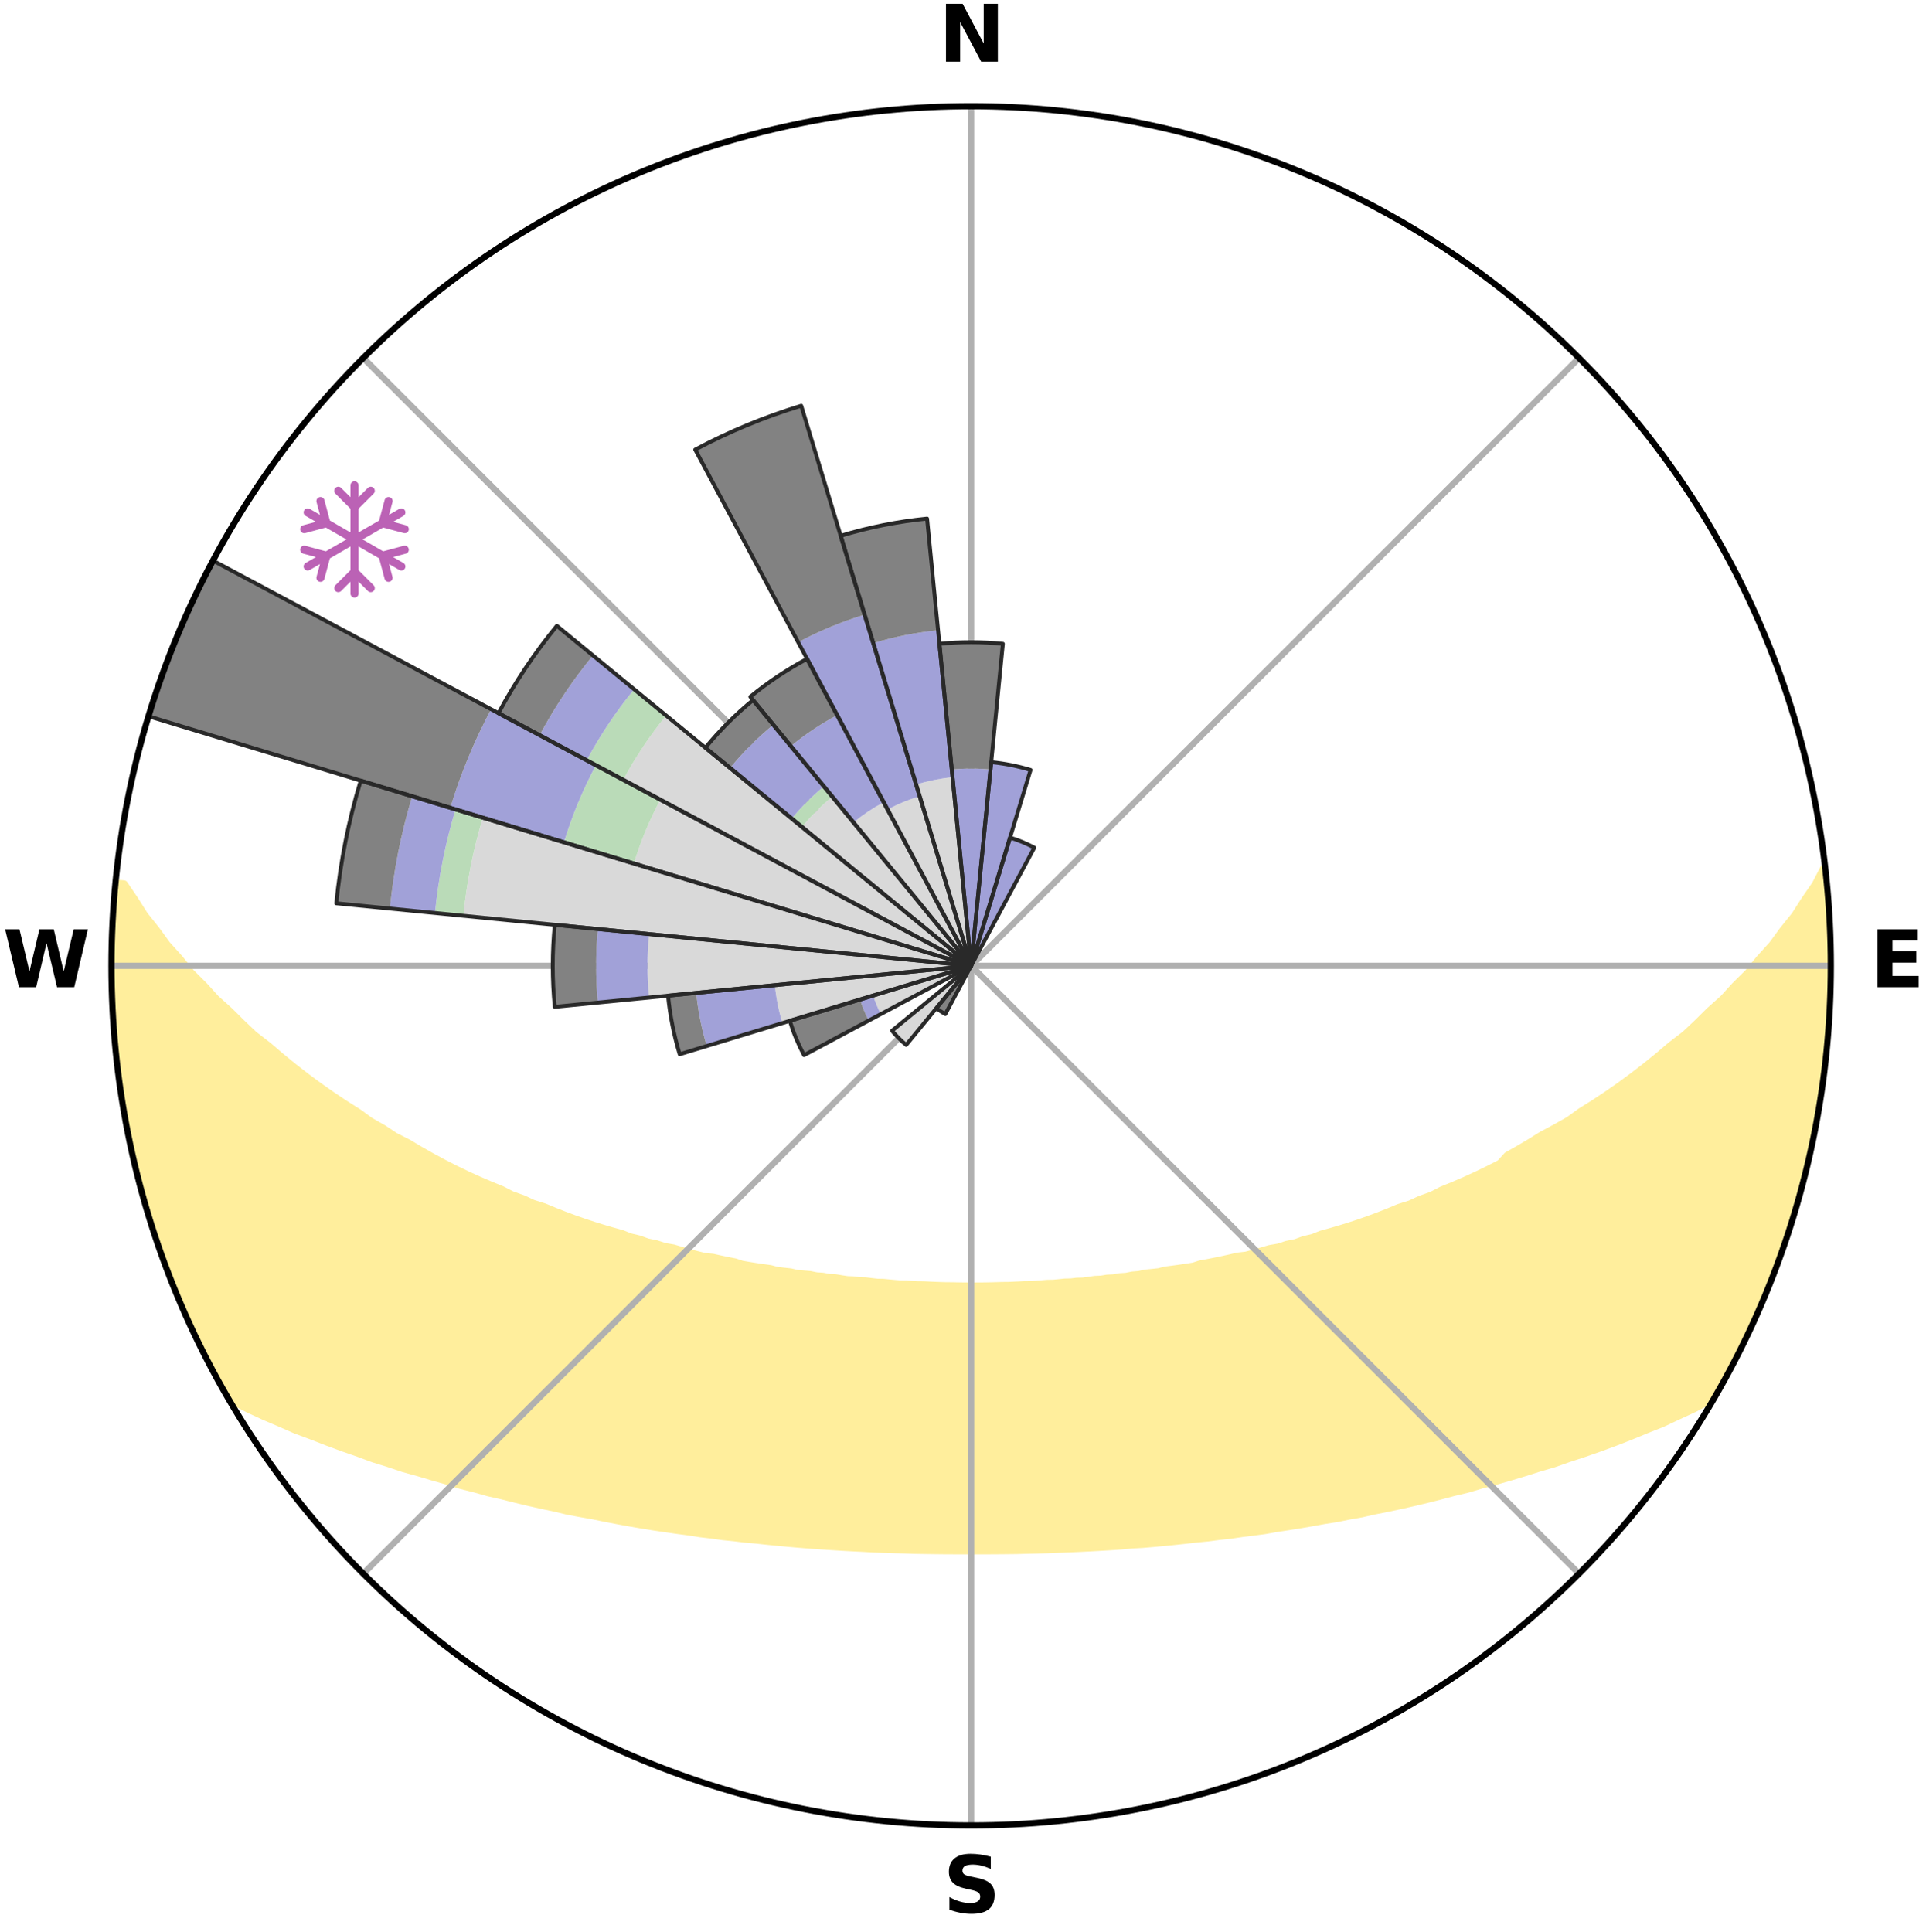 <?xml version="1.0" encoding="utf-8" standalone="no"?>
<!DOCTYPE svg PUBLIC "-//W3C//DTD SVG 1.1//EN"
  "http://www.w3.org/Graphics/SVG/1.1/DTD/svg11.dtd">
<svg xmlns:xlink="http://www.w3.org/1999/xlink" width="248.41pt" height="249.158pt" viewBox="0 0 248.41 249.158" xmlns="http://www.w3.org/2000/svg" version="1.1">
 <title>Ski Rose for 베어스타운리조트 (Bears Town Resort), Bears Town Resort, 베어스타운리조트</title>
 <defs>
  <style type="text/css">*{stroke-linejoin: round; stroke-linecap: butt}</style>
 </defs>
 <g id="figure_1">
  <g id="patch_1">
   <path d="M 0 249.158 
L 248.41 249.158 
L 248.41 0 
L 0 0 
z
" style="fill: #ffffff"/>
  </g>
  <g id="axes_1">
   <g id="patch_2">
    <path d="M 236.135 124.579 
C 236.135 110.018 233.267 95.599 227.695 82.147 
C 222.122 68.695 213.955 56.471 203.659 46.175 
C 193.363 35.879 181.139 27.711 167.687 22.139 
C 154.235 16.567 139.815 13.699 125.255 13.699 
C 110.694 13.699 96.275 16.567 82.823 22.139 
C 69.371 27.711 57.147 35.879 46.851 46.175 
C 36.555 56.471 28.387 68.695 22.815 82.147 
C 17.243 95.599 14.375 110.018 14.375 124.579 
C 14.375 139.14 17.243 153.559 22.815 167.011 
C 28.387 180.463 36.555 192.687 46.851 202.983 
C 57.147 213.279 69.371 221.447 82.823 227.019 
C 96.275 232.591 110.694 235.459 125.255 235.459 
C 139.815 235.459 154.235 232.591 167.687 227.019 
C 181.139 221.447 193.363 213.279 203.659 202.983 
C 213.955 192.687 222.122 180.463 227.695 167.011 
C 233.267 153.559 236.135 139.14 236.135 124.579 
M 125.255 124.579 
C 125.255 124.579 125.255 124.579 125.255 124.579 
C 125.255 124.579 125.255 124.579 125.255 124.579 
C 125.255 124.579 125.255 124.579 125.255 124.579 
C 125.255 124.579 125.255 124.579 125.255 124.579 
C 125.255 124.579 125.255 124.579 125.255 124.579 
C 125.255 124.579 125.255 124.579 125.255 124.579 
C 125.255 124.579 125.255 124.579 125.255 124.579 
C 125.255 124.579 125.255 124.579 125.255 124.579 
C 125.255 124.579 125.255 124.579 125.255 124.579 
C 125.255 124.579 125.255 124.579 125.255 124.579 
C 125.255 124.579 125.255 124.579 125.255 124.579 
C 125.255 124.579 125.255 124.579 125.255 124.579 
C 125.255 124.579 125.255 124.579 125.255 124.579 
C 125.255 124.579 125.255 124.579 125.255 124.579 
C 125.255 124.579 125.255 124.579 125.255 124.579 
C 125.255 124.579 125.255 124.579 125.255 124.579 
z
" style="fill: #ffffff"/>
   </g>
   <g id="PolyCollection_1">
    <defs>
     <path id="m5d132ae490" d="M 235.236 -137.11 
L 235.236 -137.11 
L 234.18 -135.067 
L 232.786 -133.042 
L 231.531 -131.079 
L 229.98 -129.151 
L 228.615 -127.286 
L 226.968 -125.467 
L 225.524 -123.704 
L 223.805 -121.998 
L 222.297 -120.342 
L 220.519 -118.752 
L 218.957 -117.205 
L 217.372 -115.709 
L 215.526 -114.294 
L 213.9 -112.909 
L 212.256 -111.577 
L 210.597 -110.298 
L 208.925 -109.072 
L 207.24 -107.899 
L 205.545 -106.779 
L 203.842 -105.712 
L 202.36 -104.638 
L 200.644 -103.672 
L 198.925 -102.757 
L 197.426 -101.824 
L 195.923 -100.934 
L 194.417 -100.088 
L 193.485 -99.069 
L 191.975 -98.297 
L 190.466 -97.568 
L 188.96 -96.879 
L 187.458 -96.231 
L 185.962 -95.623 
L 184.666 -94.958 
L 183.181 -94.424 
L 181.893 -93.827 
L 180.425 -93.366 
L 179.148 -92.834 
L 177.876 -92.332 
L 176.612 -91.861 
L 175.354 -91.419 
L 174.104 -91.006 
L 172.864 -90.62 
L 171.633 -90.261 
L 170.414 -89.927 
L 169.354 -89.501 
L 168.153 -89.216 
L 167.106 -88.835 
L 165.927 -88.595 
L 164.894 -88.256 
L 163.74 -88.058 
L 162.724 -87.758 
L 161.716 -87.476 
L 160.715 -87.212 
L 159.611 -87.086 
L 158.63 -86.856 
L 157.657 -86.641 
L 156.694 -86.44 
L 155.74 -86.254 
L 154.795 -86.082 
L 153.945 -85.806 
L 153.015 -85.66 
L 152.096 -85.525 
L 151.186 -85.401 
L 150.287 -85.287 
L 149.463 -85.075 
L 148.58 -84.98 
L 147.707 -84.894 
L 146.9 -84.714 
L 146.044 -84.644 
L 145.246 -84.484 
L 144.406 -84.428 
L 143.618 -84.286 
L 142.794 -84.242 
L 142.015 -84.116 
L 141.207 -84.082 
L 140.438 -83.971 
L 139.671 -83.868 
L 138.884 -83.847 
L 138.126 -83.757 
L 137.352 -83.74 
L 136.602 -83.662 
L 135.855 -83.591 
L 135.098 -83.581 
L 134.358 -83.519 
L 133.62 -83.464 
L 132.884 -83.414 
L 132.144 -83.41 
L 131.414 -83.368 
L 130.685 -83.333 
L 129.958 -83.302 
L 129.23 -83.299 
L 128.505 -83.276 
L 127.782 -83.257 
L 127.06 -83.243 
L 126.337 -83.235 
L 125.616 -83.233 
L 124.894 -83.232 
L 124.172 -83.239 
L 123.45 -83.25 
L 122.728 -83.266 
L 122.004 -83.269 
L 121.279 -83.292 
L 120.554 -83.32 
L 119.827 -83.352 
L 119.099 -83.391 
L 118.363 -83.397 
L 117.631 -83.443 
L 116.896 -83.494 
L 116.148 -83.502 
L 115.408 -83.562 
L 114.664 -83.629 
L 113.919 -83.703 
L 113.151 -83.718 
L 112.398 -83.803 
L 111.642 -83.894 
L 110.856 -83.919 
L 110.091 -84.023 
L 109.292 -84.054 
L 108.518 -84.172 
L 107.741 -84.3 
L 106.92 -84.346 
L 106.133 -84.49 
L 105.296 -84.548 
L 104.5 -84.709 
L 103.646 -84.781 
L 102.783 -84.86 
L 101.971 -85.051 
L 101.09 -85.146 
L 100.2 -85.251 
L 99.373 -85.475 
L 98.466 -85.601 
L 97.549 -85.737 
L 96.622 -85.884 
L 95.685 -86.044 
L 94.833 -86.333 
L 93.881 -86.52 
L 92.921 -86.721 
L 91.951 -86.936 
L 90.863 -87.047 
L 89.873 -87.294 
L 88.874 -87.558 
L 87.869 -87.84 
L 86.856 -88.14 
L 85.705 -88.338 
L 84.675 -88.677 
L 83.5 -88.917 
L 82.455 -89.298 
L 81.258 -89.582 
L 80.201 -90.008 
L 78.984 -90.34 
L 77.757 -90.699 
L 76.519 -91.084 
L 75.273 -91.497 
L 74.018 -91.938 
L 72.756 -92.408 
L 71.488 -92.908 
L 70.214 -93.439 
L 68.749 -93.899 
L 67.464 -94.495 
L 65.982 -95.027 
L 64.689 -95.691 
L 63.196 -96.297 
L 61.697 -96.943 
L 60.193 -97.63 
L 58.687 -98.357 
L 57.18 -99.127 
L 55.673 -99.939 
L 54.167 -100.793 
L 52.663 -101.691 
L 50.942 -102.566 
L 49.446 -103.555 
L 47.731 -104.53 
L 46.25 -105.612 
L 44.548 -106.687 
L 42.854 -107.814 
L 41.17 -108.995 
L 39.499 -110.228 
L 37.841 -111.515 
L 36.2 -112.855 
L 34.576 -114.248 
L 32.732 -115.67 
L 31.149 -117.173 
L 29.589 -118.728 
L 27.815 -120.325 
L 26.309 -121.988 
L 24.594 -123.701 
L 23.153 -125.47 
L 21.511 -127.296 
L 20.152 -129.168 
L 18.609 -131.102 
L 17.366 -133.07 
L 15.993 -135.1 
L 14.958 -135.199 
L 14.958 -135.199 
L 14.823 -133.27 
L 14.722 -131.34 
L 14.653 -129.408 
L 14.413 -127.482 
L 14.41 -125.546 
L 14.438 -123.612 
L 14.498 -121.679 
L 14.59 -119.747 
L 14.713 -117.818 
L 14.866 -115.891 
L 15.049 -113.967 
L 15.261 -112.047 
L 15.503 -110.13 
L 15.774 -108.217 
L 16.072 -106.308 
L 16.399 -104.404 
L 16.747 -102.503 
L 17.13 -100.608 
L 17.543 -98.72 
L 17.985 -96.837 
L 18.441 -94.957 
L 18.958 -93.092 
L 19.656 -91.284 
L 20.193 -89.426 
L 20.78 -87.583 
L 21.399 -85.749 
L 22.203 -83.986 
L 22.861 -82.166 
L 23.576 -80.368 
L 24.458 -78.644 
L 25.219 -76.864 
L 26.036 -75.11 
L 26.91 -73.384 
L 27.836 -71.685 
L 28.758 -69.984 
L 30.001 -68.47 
L 32.011 -67.439 
L 34.065 -66.485 
L 36.147 -65.6 
L 38.156 -64.718 
L 40.244 -63.942 
L 42.251 -63.159 
L 44.25 -62.422 
L 46.241 -61.729 
L 48.153 -61.021 
L 50.121 -60.408 
L 52.006 -59.774 
L 53.948 -59.238 
L 55.811 -58.68 
L 57.658 -58.152 
L 59.432 -57.597 
L 61.255 -57.138 
L 63.005 -56.645 
L 64.795 -56.241 
L 66.518 -55.807 
L 68.227 -55.399 
L 69.923 -55.017 
L 71.604 -54.66 
L 73.229 -54.271 
L 74.883 -53.961 
L 76.522 -53.672 
L 78.106 -53.345 
L 79.681 -53.043 
L 81.242 -52.757 
L 82.793 -52.493 
L 84.329 -52.243 
L 85.856 -52.015 
L 87.368 -51.798 
L 88.869 -51.601 
L 90.335 -51.368 
L 91.812 -51.195 
L 93.258 -50.991 
L 94.715 -50.848 
L 96.142 -50.672 
L 97.575 -50.546 
L 98.984 -50.394 
L 100.386 -50.253 
L 101.779 -50.123 
L 103.165 -50.004 
L 104.543 -49.895 
L 105.915 -49.796 
L 107.279 -49.706 
L 108.638 -49.624 
L 109.99 -49.55 
L 111.337 -49.484 
L 112.675 -49.407 
L 114.013 -49.357 
L 115.346 -49.313 
L 116.675 -49.276 
L 118 -49.23 
L 119.323 -49.207 
L 120.644 -49.19 
L 121.963 -49.174 
L 123.28 -49.17 
L 124.597 -49.17 
L 125.913 -49.17 
L 127.23 -49.168 
L 128.547 -49.176 
L 129.866 -49.187 
L 131.187 -49.203 
L 132.509 -49.24 
L 133.835 -49.27 
L 135.165 -49.306 
L 136.496 -49.365 
L 137.833 -49.416 
L 139.175 -49.474 
L 140.522 -49.54 
L 141.874 -49.613 
L 143.233 -49.694 
L 144.598 -49.784 
L 145.961 -49.917 
L 147.349 -49.991 
L 148.735 -50.109 
L 150.129 -50.238 
L 151.531 -50.378 
L 152.941 -50.53 
L 154.359 -50.694 
L 155.803 -50.83 
L 157.239 -51.02 
L 158.707 -51.176 
L 160.162 -51.394 
L 161.651 -51.58 
L 163.153 -51.778 
L 164.639 -52.043 
L 166.162 -52.276 
L 167.699 -52.523 
L 169.247 -52.79 
L 170.809 -53.074 
L 172.419 -53.322 
L 174.004 -53.648 
L 175.644 -53.936 
L 177.256 -54.303 
L 178.924 -54.636 
L 180.606 -54.993 
L 182.303 -55.375 
L 184.013 -55.782 
L 185.737 -56.217 
L 187.473 -56.68 
L 189.279 -57.112 
L 191.041 -57.635 
L 192.877 -58.127 
L 194.725 -58.654 
L 196.589 -59.214 
L 198.462 -59.81 
L 200.419 -60.383 
L 202.318 -61.053 
L 204.298 -61.705 
L 206.29 -62.398 
L 208.291 -63.136 
L 210.298 -63.918 
L 212.308 -64.749 
L 214.397 -65.577 
L 216.396 -66.516 
L 218.453 -67.467 
L 220.463 -68.497 
L 221.744 -69.988 
L 222.697 -71.672 
L 223.593 -73.387 
L 224.465 -75.115 
L 225.304 -76.858 
L 226.114 -78.615 
L 226.933 -80.368 
L 227.675 -82.155 
L 228.393 -83.952 
L 229.105 -85.751 
L 229.619 -87.622 
L 230.244 -89.45 
L 230.991 -91.241 
L 231.513 -93.104 
L 231.986 -94.98 
L 232.602 -96.817 
L 232.981 -98.716 
L 233.506 -100.58 
L 233.859 -102.483 
L 234.159 -104.395 
L 234.547 -106.29 
L 234.892 -108.194 
L 235.109 -110.116 
L 235.367 -112.033 
L 235.585 -113.956 
L 235.762 -115.882 
L 235.901 -117.812 
L 236.002 -119.744 
L 236.066 -121.677 
L 236.094 -123.612 
L 236.085 -125.546 
L 236.043 -127.48 
L 235.966 -129.413 
L 235.856 -131.344 
L 235.714 -133.272 
L 235.541 -135.198 
L 235.236 -137.11 
z
" style="stroke: #ffee9c"/>
    </defs>
    <g clip-path="url(#pb0fdb7d780)">
     <use xlink:href="#m5d132ae490" x="0" y="249.158" style="fill: #ffee9c; stroke: #ffee9c"/>
    </g>
   </g>
   <g id="matplotlib.axis_1">
    <g id="xtick_1">
     <g id="line2d_1">
      <path d="M 125.255 124.579 
L 125.255 13.699 
" clip-path="url(#pb0fdb7d780)" style="fill: none; stroke: #b0b0b0; stroke-width: 0.8; stroke-linecap: square"/>
     </g>
     <g id="text_1">
      <!-- N -->
      <g transform="translate(121.07 7.958) scale(0.1 -0.1)">
       <defs>
        <path id="DejaVuSans-Bold-4e" d="M 588 4666 
L 1931 4666 
L 3628 1466 
L 3628 4666 
L 4769 4666 
L 4769 0 
L 3425 0 
L 1728 3200 
L 1728 0 
L 588 0 
L 588 4666 
z
" transform="scale(0.016)"/>
       </defs>
       <use xlink:href="#DejaVuSans-Bold-4e"/>
      </g>
     </g>
    </g>
    <g id="xtick_2">
     <g id="line2d_2">
      <path d="M 125.255 124.579 
L 203.659 46.175 
" clip-path="url(#pb0fdb7d780)" style="fill: none; stroke: #b0b0b0; stroke-width: 0.8; stroke-linecap: square"/>
     </g>
    </g>
    <g id="xtick_3">
     <g id="line2d_3">
      <path d="M 125.255 124.579 
L 236.135 124.579 
" clip-path="url(#pb0fdb7d780)" style="fill: none; stroke: #b0b0b0; stroke-width: 0.8; stroke-linecap: square"/>
     </g>
     <g id="text_2">
      <!-- E -->
      <g transform="translate(241.219 127.338) scale(0.1 -0.1)">
       <defs>
        <path id="DejaVuSans-Bold-45" d="M 588 4666 
L 3834 4666 
L 3834 3756 
L 1791 3756 
L 1791 2888 
L 3713 2888 
L 3713 1978 
L 1791 1978 
L 1791 909 
L 3903 909 
L 3903 0 
L 588 0 
L 588 4666 
z
" transform="scale(0.016)"/>
       </defs>
       <use xlink:href="#DejaVuSans-Bold-45"/>
      </g>
     </g>
    </g>
    <g id="xtick_4">
     <g id="line2d_4">
      <path d="M 125.255 124.579 
L 203.659 202.983 
" clip-path="url(#pb0fdb7d780)" style="fill: none; stroke: #b0b0b0; stroke-width: 0.8; stroke-linecap: square"/>
     </g>
    </g>
    <g id="xtick_5">
     <g id="line2d_5">
      <path d="M 125.255 124.579 
L 125.255 235.459 
" clip-path="url(#pb0fdb7d780)" style="fill: none; stroke: #b0b0b0; stroke-width: 0.8; stroke-linecap: square"/>
     </g>
     <g id="text_3">
      <!-- S -->
      <g transform="translate(121.654 246.718) scale(0.1 -0.1)">
       <defs>
        <path id="DejaVuSans-Bold-53" d="M 3834 4519 
L 3834 3531 
Q 3450 3703 3084 3790 
Q 2719 3878 2394 3878 
Q 1963 3878 1756 3759 
Q 1550 3641 1550 3391 
Q 1550 3203 1689 3098 
Q 1828 2994 2194 2919 
L 2706 2816 
Q 3484 2659 3812 2340 
Q 4141 2022 4141 1434 
Q 4141 663 3683 286 
Q 3225 -91 2284 -91 
Q 1841 -91 1394 -6 
Q 947 78 500 244 
L 500 1259 
Q 947 1022 1364 901 
Q 1781 781 2169 781 
Q 2563 781 2772 912 
Q 2981 1044 2981 1288 
Q 2981 1506 2839 1625 
Q 2697 1744 2272 1838 
L 1806 1941 
Q 1106 2091 782 2419 
Q 459 2747 459 3303 
Q 459 4000 909 4375 
Q 1359 4750 2203 4750 
Q 2588 4750 2994 4692 
Q 3400 4634 3834 4519 
z
" transform="scale(0.016)"/>
       </defs>
       <use xlink:href="#DejaVuSans-Bold-53"/>
      </g>
     </g>
    </g>
    <g id="xtick_6">
     <g id="line2d_6">
      <path d="M 125.255 124.579 
L 46.851 202.983 
" clip-path="url(#pb0fdb7d780)" style="fill: none; stroke: #b0b0b0; stroke-width: 0.8; stroke-linecap: square"/>
     </g>
    </g>
    <g id="xtick_7">
     <g id="line2d_7">
      <path d="M 125.255 124.579 
L 14.375 124.579 
" clip-path="url(#pb0fdb7d780)" style="fill: none; stroke: #b0b0b0; stroke-width: 0.8; stroke-linecap: square"/>
     </g>
     <g id="text_4">
      <!-- W -->
      <g transform="translate(0.36 127.338) scale(0.1 -0.1)">
       <defs>
        <path id="DejaVuSans-Bold-57" d="M 191 4666 
L 1344 4666 
L 2150 1275 
L 2950 4666 
L 4109 4666 
L 4909 1275 
L 5716 4666 
L 6859 4666 
L 5759 0 
L 4372 0 
L 3525 3547 
L 2688 0 
L 1300 0 
L 191 4666 
z
" transform="scale(0.016)"/>
       </defs>
       <use xlink:href="#DejaVuSans-Bold-57"/>
      </g>
     </g>
    </g>
    <g id="xtick_8">
     <g id="line2d_8">
      <path d="M 125.255 124.579 
L 46.851 46.175 
" clip-path="url(#pb0fdb7d780)" style="fill: none; stroke: #b0b0b0; stroke-width: 0.8; stroke-linecap: square"/>
     </g>
    </g>
   </g>
   <g id="matplotlib.axis_2"/>
   <g id="patch_3">
    <path d="M 125.255 124.579 
C 125.255 124.579 125.255 124.579 125.255 124.579 
C 125.255 124.579 125.255 124.579 125.255 124.579 
L 125.255 124.579 
C 125.255 124.579 125.255 124.579 125.255 124.579 
C 125.255 124.579 125.255 124.579 125.255 124.579 
z
" clip-path="url(#pb0fdb7d780)" style="fill: #d9d9d9"/>
   </g>
   <g id="patch_4">
    <path d="M 125.255 124.579 
C 125.255 124.579 125.255 124.579 125.255 124.579 
C 125.255 124.579 125.255 124.579 125.255 124.579 
L 125.255 124.579 
C 125.255 124.579 125.255 124.579 125.255 124.579 
C 125.255 124.579 125.255 124.579 125.255 124.579 
z
" clip-path="url(#pb0fdb7d780)" style="fill: #d9d9d9"/>
   </g>
   <g id="patch_5">
    <path d="M 125.255 124.579 
C 125.255 124.579 125.255 124.579 125.255 124.579 
C 125.255 124.579 125.255 124.579 125.255 124.579 
L 125.255 124.579 
C 125.255 124.579 125.255 124.579 125.255 124.579 
C 125.255 124.579 125.255 124.579 125.255 124.579 
z
" clip-path="url(#pb0fdb7d780)" style="fill: #d9d9d9"/>
   </g>
   <g id="patch_6">
    <path d="M 125.255 124.579 
C 125.255 124.579 125.255 124.579 125.255 124.579 
C 125.255 124.579 125.255 124.579 125.255 124.579 
L 125.255 124.579 
C 125.255 124.579 125.255 124.579 125.255 124.579 
C 125.255 124.579 125.255 124.579 125.255 124.579 
z
" clip-path="url(#pb0fdb7d780)" style="fill: #d9d9d9"/>
   </g>
   <g id="patch_7">
    <path d="M 125.255 124.579 
C 125.255 124.579 125.255 124.579 125.255 124.579 
C 125.255 124.579 125.255 124.579 125.255 124.579 
L 125.255 124.579 
C 125.255 124.579 125.255 124.579 125.255 124.579 
C 125.255 124.579 125.255 124.579 125.255 124.579 
z
" clip-path="url(#pb0fdb7d780)" style="fill: #d9d9d9"/>
   </g>
   <g id="patch_8">
    <path d="M 125.255 124.579 
C 125.255 124.579 125.255 124.579 125.255 124.579 
C 125.255 124.579 125.255 124.579 125.255 124.579 
L 125.255 124.579 
C 125.255 124.579 125.255 124.579 125.255 124.579 
C 125.255 124.579 125.255 124.579 125.255 124.579 
z
" clip-path="url(#pb0fdb7d780)" style="fill: #d9d9d9"/>
   </g>
   <g id="patch_9">
    <path d="M 125.255 124.579 
C 125.255 124.579 125.255 124.579 125.255 124.579 
C 125.255 124.579 125.255 124.579 125.255 124.579 
L 125.255 124.579 
C 125.255 124.579 125.255 124.579 125.255 124.579 
C 125.255 124.579 125.255 124.579 125.255 124.579 
z
" clip-path="url(#pb0fdb7d780)" style="fill: #d9d9d9"/>
   </g>
   <g id="patch_10">
    <path d="M 125.255 124.579 
C 125.255 124.579 125.255 124.579 125.255 124.579 
C 125.255 124.579 125.255 124.579 125.255 124.579 
L 125.255 124.579 
C 125.255 124.579 125.255 124.579 125.255 124.579 
C 125.255 124.579 125.255 124.579 125.255 124.579 
z
" clip-path="url(#pb0fdb7d780)" style="fill: #d9d9d9"/>
   </g>
   <g id="patch_11">
    <path d="M 125.255 124.579 
C 125.255 124.579 125.255 124.579 125.255 124.579 
C 125.255 124.579 125.255 124.579 125.255 124.579 
L 125.255 124.579 
C 125.255 124.579 125.255 124.579 125.255 124.579 
C 125.255 124.579 125.255 124.579 125.255 124.579 
z
" clip-path="url(#pb0fdb7d780)" style="fill: #d9d9d9"/>
   </g>
   <g id="patch_12">
    <path d="M 125.255 124.579 
C 125.255 124.579 125.255 124.579 125.255 124.579 
C 125.255 124.579 125.255 124.579 125.255 124.579 
L 125.255 124.579 
C 125.255 124.579 125.255 124.579 125.255 124.579 
C 125.255 124.579 125.255 124.579 125.255 124.579 
z
" clip-path="url(#pb0fdb7d780)" style="fill: #d9d9d9"/>
   </g>
   <g id="patch_13">
    <path d="M 125.255 124.579 
C 125.255 124.579 125.255 124.579 125.255 124.579 
C 125.255 124.579 125.255 124.579 125.255 124.579 
L 125.255 124.579 
C 125.255 124.579 125.255 124.579 125.255 124.579 
C 125.255 124.579 125.255 124.579 125.255 124.579 
z
" clip-path="url(#pb0fdb7d780)" style="fill: #d9d9d9"/>
   </g>
   <g id="patch_14">
    <path d="M 125.255 124.579 
C 125.255 124.579 125.255 124.579 125.255 124.579 
C 125.255 124.579 125.255 124.579 125.255 124.579 
L 125.255 124.579 
C 125.255 124.579 125.255 124.579 125.255 124.579 
C 125.255 124.579 125.255 124.579 125.255 124.579 
z
" clip-path="url(#pb0fdb7d780)" style="fill: #d9d9d9"/>
   </g>
   <g id="patch_15">
    <path d="M 125.255 124.579 
C 125.255 124.579 125.255 124.579 125.255 124.579 
C 125.255 124.579 125.255 124.579 125.255 124.579 
L 125.255 124.579 
C 125.255 124.579 125.255 124.579 125.255 124.579 
C 125.255 124.579 125.255 124.579 125.255 124.579 
z
" clip-path="url(#pb0fdb7d780)" style="fill: #d9d9d9"/>
   </g>
   <g id="patch_16">
    <path d="M 125.255 124.579 
C 125.255 124.579 125.255 124.579 125.255 124.579 
C 125.255 124.579 125.255 124.579 125.255 124.579 
L 125.255 124.579 
C 125.255 124.579 125.255 124.579 125.255 124.579 
C 125.255 124.579 125.255 124.579 125.255 124.579 
z
" clip-path="url(#pb0fdb7d780)" style="fill: #d9d9d9"/>
   </g>
   <g id="patch_17">
    <path d="M 125.255 124.579 
C 125.255 124.579 125.255 124.579 125.255 124.579 
C 125.255 124.579 125.255 124.579 125.255 124.579 
L 125.255 124.579 
C 125.255 124.579 125.255 124.579 125.255 124.579 
C 125.255 124.579 125.255 124.579 125.255 124.579 
z
" clip-path="url(#pb0fdb7d780)" style="fill: #d9d9d9"/>
   </g>
   <g id="patch_18">
    <path d="M 125.255 124.579 
C 125.255 124.579 125.255 124.579 125.255 124.579 
C 125.255 124.579 125.255 124.579 125.255 124.579 
L 125.255 124.579 
C 125.255 124.579 125.255 124.579 125.255 124.579 
C 125.255 124.579 125.255 124.579 125.255 124.579 
z
" clip-path="url(#pb0fdb7d780)" style="fill: #d9d9d9"/>
   </g>
   <g id="patch_19">
    <path d="M 125.255 124.579 
C 125.255 124.579 125.255 124.579 125.255 124.579 
C 125.255 124.579 125.255 124.579 125.255 124.579 
L 125.255 124.579 
C 125.255 124.579 125.255 124.579 125.255 124.579 
C 125.255 124.579 125.255 124.579 125.255 124.579 
z
" clip-path="url(#pb0fdb7d780)" style="fill: #d9d9d9"/>
   </g>
   <g id="patch_20">
    <path d="M 125.255 124.579 
C 125.255 124.579 125.255 124.579 125.255 124.579 
C 125.255 124.579 125.255 124.579 125.255 124.579 
L 125.255 124.579 
C 125.255 124.579 125.255 124.579 125.255 124.579 
C 125.255 124.579 125.255 124.579 125.255 124.579 
z
" clip-path="url(#pb0fdb7d780)" style="fill: #d9d9d9"/>
   </g>
   <g id="patch_21">
    <path d="M 125.255 124.579 
C 125.255 124.579 125.255 124.579 125.255 124.579 
C 125.255 124.579 125.255 124.579 125.255 124.579 
L 125.255 124.579 
C 125.255 124.579 125.255 124.579 125.255 124.579 
C 125.255 124.579 125.255 124.579 125.255 124.579 
z
" clip-path="url(#pb0fdb7d780)" style="fill: #d9d9d9"/>
   </g>
   <g id="patch_22">
    <path d="M 125.255 124.579 
C 125.255 124.579 125.255 124.579 125.255 124.579 
C 125.255 124.579 125.255 124.579 125.255 124.579 
L 125.255 124.579 
C 125.255 124.579 125.255 124.579 125.255 124.579 
C 125.255 124.579 125.255 124.579 125.255 124.579 
z
" clip-path="url(#pb0fdb7d780)" style="fill: #d9d9d9"/>
   </g>
   <g id="patch_23">
    <path d="M 125.255 124.579 
C 125.255 124.579 125.255 124.579 125.255 124.579 
C 125.255 124.579 125.255 124.579 125.255 124.579 
L 115.052 132.952 
C 115.326 133.286 115.616 133.607 115.922 133.912 
C 116.227 134.218 116.548 134.508 116.882 134.782 
z
" clip-path="url(#pb0fdb7d780)" style="fill: #d9d9d9"/>
   </g>
   <g id="patch_24">
    <path d="M 125.255 124.579 
C 125.255 124.579 125.255 124.579 125.255 124.579 
C 125.255 124.579 125.255 124.579 125.255 124.579 
L 125.255 124.579 
C 125.255 124.579 125.255 124.579 125.255 124.579 
C 125.255 124.579 125.255 124.579 125.255 124.579 
z
" clip-path="url(#pb0fdb7d780)" style="fill: #d9d9d9"/>
   </g>
   <g id="patch_25">
    <path d="M 125.255 124.579 
C 125.255 124.579 125.255 124.579 125.255 124.579 
C 125.255 124.579 125.255 124.579 125.255 124.579 
L 112.624 128.411 
C 112.75 128.824 112.895 129.231 113.061 129.63 
C 113.226 130.029 113.411 130.42 113.614 130.801 
z
" clip-path="url(#pb0fdb7d780)" style="fill: #d9d9d9"/>
   </g>
   <g id="patch_26">
    <path d="M 125.255 124.579 
C 125.255 124.579 125.255 124.579 125.255 124.579 
C 125.255 124.579 125.255 124.579 125.255 124.579 
L 99.94 127.072 
C 100.021 127.901 100.144 128.725 100.306 129.542 
C 100.468 130.358 100.671 131.166 100.913 131.963 
z
" clip-path="url(#pb0fdb7d780)" style="fill: #d9d9d9"/>
   </g>
   <g id="patch_27">
    <path d="M 125.255 124.579 
C 125.255 124.579 125.255 124.579 125.255 124.579 
C 125.255 124.579 125.255 124.579 125.255 124.579 
L 83.717 120.488 
C 83.583 121.848 83.516 123.213 83.516 124.579 
C 83.516 125.945 83.583 127.311 83.717 128.67 
z
" clip-path="url(#pb0fdb7d780)" style="fill: #d9d9d9"/>
   </g>
   <g id="patch_28">
    <path d="M 125.255 124.579 
C 125.255 124.579 125.255 124.579 125.255 124.579 
C 125.255 124.579 125.255 124.579 125.255 124.579 
L 62.283 105.477 
C 61.657 107.538 61.134 109.628 60.713 111.741 
C 60.293 113.854 59.977 115.985 59.766 118.129 
z
" clip-path="url(#pb0fdb7d780)" style="fill: #d9d9d9"/>
   </g>
   <g id="patch_29">
    <path d="M 125.255 124.579 
C 125.255 124.579 125.255 124.579 125.255 124.579 
C 125.255 124.579 125.255 124.579 125.255 124.579 
L 85.172 103.154 
C 84.471 104.466 83.834 105.812 83.265 107.186 
C 82.696 108.561 82.194 109.962 81.762 111.386 
z
" clip-path="url(#pb0fdb7d780)" style="fill: #d9d9d9"/>
   </g>
   <g id="patch_30">
    <path d="M 125.255 124.579 
C 125.255 124.579 125.255 124.579 125.255 124.579 
C 125.255 124.579 125.255 124.579 125.255 124.579 
L 85.928 92.304 
C 84.871 93.591 83.879 94.93 82.954 96.314 
C 82.028 97.699 81.172 99.128 80.387 100.597 
z
" clip-path="url(#pb0fdb7d780)" style="fill: #d9d9d9"/>
   </g>
   <g id="patch_31">
    <path d="M 125.255 124.579 
C 125.255 124.579 125.255 124.579 125.255 124.579 
C 125.255 124.579 125.255 124.579 125.255 124.579 
L 107.352 102.764 
C 106.638 103.35 105.953 103.971 105.3 104.624 
C 104.647 105.277 104.026 105.962 103.44 106.676 
z
" clip-path="url(#pb0fdb7d780)" style="fill: #d9d9d9"/>
   </g>
   <g id="patch_32">
    <path d="M 125.255 124.579 
C 125.255 124.579 125.255 124.579 125.255 124.579 
C 125.255 124.579 125.255 124.579 125.255 124.579 
L 113.977 103.479 
C 113.286 103.848 112.614 104.251 111.963 104.686 
C 111.312 105.121 110.682 105.588 110.077 106.085 
z
" clip-path="url(#pb0fdb7d780)" style="fill: #d9d9d9"/>
   </g>
   <g id="patch_33">
    <path d="M 125.255 124.579 
C 125.255 124.579 125.255 124.579 125.255 124.579 
C 125.255 124.579 125.255 124.579 125.255 124.579 
L 118.619 102.702 
C 117.903 102.919 117.198 103.172 116.506 103.458 
C 115.815 103.744 115.138 104.065 114.478 104.417 
z
" clip-path="url(#pb0fdb7d780)" style="fill: #d9d9d9"/>
   </g>
   <g id="patch_34">
    <path d="M 125.255 124.579 
C 125.255 124.579 125.255 124.579 125.255 124.579 
C 125.255 124.579 125.255 124.579 125.255 124.579 
L 122.859 100.257 
C 122.063 100.335 121.271 100.453 120.487 100.609 
C 119.702 100.765 118.926 100.96 118.16 101.192 
z
" clip-path="url(#pb0fdb7d780)" style="fill: #d9d9d9"/>
   </g>
   <g id="patch_35">
    <path d="M 125.255 124.579 
C 125.255 124.579 125.255 124.579 125.255 124.579 
C 125.255 124.579 125.255 124.579 125.255 124.579 
L 125.255 124.579 
C 125.255 124.579 125.255 124.579 125.255 124.579 
C 125.255 124.579 125.255 124.579 125.255 124.579 
z
" clip-path="url(#pb0fdb7d780)" style="fill: #badbb8"/>
   </g>
   <g id="patch_36">
    <path d="M 125.255 124.579 
C 125.255 124.579 125.255 124.579 125.255 124.579 
C 125.255 124.579 125.255 124.579 125.255 124.579 
L 125.255 124.579 
C 125.255 124.579 125.255 124.579 125.255 124.579 
C 125.255 124.579 125.255 124.579 125.255 124.579 
z
" clip-path="url(#pb0fdb7d780)" style="fill: #badbb8"/>
   </g>
   <g id="patch_37">
    <path d="M 125.255 124.579 
C 125.255 124.579 125.255 124.579 125.255 124.579 
C 125.255 124.579 125.255 124.579 125.255 124.579 
L 125.255 124.579 
C 125.255 124.579 125.255 124.579 125.255 124.579 
C 125.255 124.579 125.255 124.579 125.255 124.579 
z
" clip-path="url(#pb0fdb7d780)" style="fill: #badbb8"/>
   </g>
   <g id="patch_38">
    <path d="M 125.255 124.579 
C 125.255 124.579 125.255 124.579 125.255 124.579 
C 125.255 124.579 125.255 124.579 125.255 124.579 
L 125.255 124.579 
C 125.255 124.579 125.255 124.579 125.255 124.579 
C 125.255 124.579 125.255 124.579 125.255 124.579 
z
" clip-path="url(#pb0fdb7d780)" style="fill: #badbb8"/>
   </g>
   <g id="patch_39">
    <path d="M 125.255 124.579 
C 125.255 124.579 125.255 124.579 125.255 124.579 
C 125.255 124.579 125.255 124.579 125.255 124.579 
L 125.255 124.579 
C 125.255 124.579 125.255 124.579 125.255 124.579 
C 125.255 124.579 125.255 124.579 125.255 124.579 
z
" clip-path="url(#pb0fdb7d780)" style="fill: #badbb8"/>
   </g>
   <g id="patch_40">
    <path d="M 125.255 124.579 
C 125.255 124.579 125.255 124.579 125.255 124.579 
C 125.255 124.579 125.255 124.579 125.255 124.579 
L 125.255 124.579 
C 125.255 124.579 125.255 124.579 125.255 124.579 
C 125.255 124.579 125.255 124.579 125.255 124.579 
z
" clip-path="url(#pb0fdb7d780)" style="fill: #badbb8"/>
   </g>
   <g id="patch_41">
    <path d="M 125.255 124.579 
C 125.255 124.579 125.255 124.579 125.255 124.579 
C 125.255 124.579 125.255 124.579 125.255 124.579 
L 125.255 124.579 
C 125.255 124.579 125.255 124.579 125.255 124.579 
C 125.255 124.579 125.255 124.579 125.255 124.579 
z
" clip-path="url(#pb0fdb7d780)" style="fill: #badbb8"/>
   </g>
   <g id="patch_42">
    <path d="M 125.255 124.579 
C 125.255 124.579 125.255 124.579 125.255 124.579 
C 125.255 124.579 125.255 124.579 125.255 124.579 
L 125.255 124.579 
C 125.255 124.579 125.255 124.579 125.255 124.579 
C 125.255 124.579 125.255 124.579 125.255 124.579 
z
" clip-path="url(#pb0fdb7d780)" style="fill: #badbb8"/>
   </g>
   <g id="patch_43">
    <path d="M 125.255 124.579 
C 125.255 124.579 125.255 124.579 125.255 124.579 
C 125.255 124.579 125.255 124.579 125.255 124.579 
L 125.255 124.579 
C 125.255 124.579 125.255 124.579 125.255 124.579 
C 125.255 124.579 125.255 124.579 125.255 124.579 
z
" clip-path="url(#pb0fdb7d780)" style="fill: #badbb8"/>
   </g>
   <g id="patch_44">
    <path d="M 125.255 124.579 
C 125.255 124.579 125.255 124.579 125.255 124.579 
C 125.255 124.579 125.255 124.579 125.255 124.579 
L 125.255 124.579 
C 125.255 124.579 125.255 124.579 125.255 124.579 
C 125.255 124.579 125.255 124.579 125.255 124.579 
z
" clip-path="url(#pb0fdb7d780)" style="fill: #badbb8"/>
   </g>
   <g id="patch_45">
    <path d="M 125.255 124.579 
C 125.255 124.579 125.255 124.579 125.255 124.579 
C 125.255 124.579 125.255 124.579 125.255 124.579 
L 125.255 124.579 
C 125.255 124.579 125.255 124.579 125.255 124.579 
C 125.255 124.579 125.255 124.579 125.255 124.579 
z
" clip-path="url(#pb0fdb7d780)" style="fill: #badbb8"/>
   </g>
   <g id="patch_46">
    <path d="M 125.255 124.579 
C 125.255 124.579 125.255 124.579 125.255 124.579 
C 125.255 124.579 125.255 124.579 125.255 124.579 
L 125.255 124.579 
C 125.255 124.579 125.255 124.579 125.255 124.579 
C 125.255 124.579 125.255 124.579 125.255 124.579 
z
" clip-path="url(#pb0fdb7d780)" style="fill: #badbb8"/>
   </g>
   <g id="patch_47">
    <path d="M 125.255 124.579 
C 125.255 124.579 125.255 124.579 125.255 124.579 
C 125.255 124.579 125.255 124.579 125.255 124.579 
L 125.255 124.579 
C 125.255 124.579 125.255 124.579 125.255 124.579 
C 125.255 124.579 125.255 124.579 125.255 124.579 
z
" clip-path="url(#pb0fdb7d780)" style="fill: #badbb8"/>
   </g>
   <g id="patch_48">
    <path d="M 125.255 124.579 
C 125.255 124.579 125.255 124.579 125.255 124.579 
C 125.255 124.579 125.255 124.579 125.255 124.579 
L 125.255 124.579 
C 125.255 124.579 125.255 124.579 125.255 124.579 
C 125.255 124.579 125.255 124.579 125.255 124.579 
z
" clip-path="url(#pb0fdb7d780)" style="fill: #badbb8"/>
   </g>
   <g id="patch_49">
    <path d="M 125.255 124.579 
C 125.255 124.579 125.255 124.579 125.255 124.579 
C 125.255 124.579 125.255 124.579 125.255 124.579 
L 125.255 124.579 
C 125.255 124.579 125.255 124.579 125.255 124.579 
C 125.255 124.579 125.255 124.579 125.255 124.579 
z
" clip-path="url(#pb0fdb7d780)" style="fill: #badbb8"/>
   </g>
   <g id="patch_50">
    <path d="M 125.255 124.579 
C 125.255 124.579 125.255 124.579 125.255 124.579 
C 125.255 124.579 125.255 124.579 125.255 124.579 
L 125.255 124.579 
C 125.255 124.579 125.255 124.579 125.255 124.579 
C 125.255 124.579 125.255 124.579 125.255 124.579 
z
" clip-path="url(#pb0fdb7d780)" style="fill: #badbb8"/>
   </g>
   <g id="patch_51">
    <path d="M 125.255 124.579 
C 125.255 124.579 125.255 124.579 125.255 124.579 
C 125.255 124.579 125.255 124.579 125.255 124.579 
L 125.255 124.579 
C 125.255 124.579 125.255 124.579 125.255 124.579 
C 125.255 124.579 125.255 124.579 125.255 124.579 
z
" clip-path="url(#pb0fdb7d780)" style="fill: #badbb8"/>
   </g>
   <g id="patch_52">
    <path d="M 125.255 124.579 
C 125.255 124.579 125.255 124.579 125.255 124.579 
C 125.255 124.579 125.255 124.579 125.255 124.579 
L 125.255 124.579 
C 125.255 124.579 125.255 124.579 125.255 124.579 
C 125.255 124.579 125.255 124.579 125.255 124.579 
z
" clip-path="url(#pb0fdb7d780)" style="fill: #badbb8"/>
   </g>
   <g id="patch_53">
    <path d="M 125.255 124.579 
C 125.255 124.579 125.255 124.579 125.255 124.579 
C 125.255 124.579 125.255 124.579 125.255 124.579 
L 125.255 124.579 
C 125.255 124.579 125.255 124.579 125.255 124.579 
C 125.255 124.579 125.255 124.579 125.255 124.579 
z
" clip-path="url(#pb0fdb7d780)" style="fill: #badbb8"/>
   </g>
   <g id="patch_54">
    <path d="M 125.255 124.579 
C 125.255 124.579 125.255 124.579 125.255 124.579 
C 125.255 124.579 125.255 124.579 125.255 124.579 
L 125.255 124.579 
C 125.255 124.579 125.255 124.579 125.255 124.579 
C 125.255 124.579 125.255 124.579 125.255 124.579 
z
" clip-path="url(#pb0fdb7d780)" style="fill: #badbb8"/>
   </g>
   <g id="patch_55">
    <path d="M 116.882 134.782 
C 116.548 134.508 116.227 134.218 115.922 133.912 
C 115.616 133.607 115.326 133.286 115.052 132.952 
L 115.052 132.952 
C 115.326 133.286 115.616 133.607 115.922 133.912 
C 116.227 134.218 116.548 134.508 116.882 134.782 
z
" clip-path="url(#pb0fdb7d780)" style="fill: #badbb8"/>
   </g>
   <g id="patch_56">
    <path d="M 125.255 124.579 
C 125.255 124.579 125.255 124.579 125.255 124.579 
C 125.255 124.579 125.255 124.579 125.255 124.579 
L 125.255 124.579 
C 125.255 124.579 125.255 124.579 125.255 124.579 
C 125.255 124.579 125.255 124.579 125.255 124.579 
z
" clip-path="url(#pb0fdb7d780)" style="fill: #badbb8"/>
   </g>
   <g id="patch_57">
    <path d="M 113.614 130.801 
C 113.411 130.42 113.226 130.029 113.061 129.63 
C 112.895 129.231 112.75 128.824 112.624 128.411 
L 112.624 128.411 
C 112.75 128.824 112.895 129.231 113.061 129.63 
C 113.226 130.029 113.411 130.42 113.614 130.801 
z
" clip-path="url(#pb0fdb7d780)" style="fill: #badbb8"/>
   </g>
   <g id="patch_58">
    <path d="M 100.913 131.963 
C 100.671 131.166 100.468 130.358 100.306 129.542 
C 100.144 128.725 100.021 127.901 99.94 127.072 
L 99.94 127.072 
C 100.021 127.901 100.144 128.725 100.306 129.542 
C 100.468 130.358 100.671 131.166 100.913 131.963 
z
" clip-path="url(#pb0fdb7d780)" style="fill: #badbb8"/>
   </g>
   <g id="patch_59">
    <path d="M 83.717 128.67 
C 83.583 127.311 83.516 125.945 83.516 124.579 
C 83.516 123.213 83.583 121.848 83.717 120.488 
L 83.717 120.488 
C 83.583 121.848 83.516 123.213 83.516 124.579 
C 83.516 125.945 83.583 127.311 83.717 128.67 
z
" clip-path="url(#pb0fdb7d780)" style="fill: #badbb8"/>
   </g>
   <g id="patch_60">
    <path d="M 59.766 118.129 
C 59.977 115.985 60.293 113.854 60.713 111.741 
C 61.134 109.628 61.657 107.538 62.283 105.477 
L 58.762 104.409 
C 58.102 106.585 57.549 108.793 57.105 111.023 
C 56.661 113.254 56.327 115.505 56.105 117.768 
z
" clip-path="url(#pb0fdb7d780)" style="fill: #badbb8"/>
   </g>
   <g id="patch_61">
    <path d="M 81.762 111.386 
C 82.194 109.962 82.696 108.561 83.265 107.186 
C 83.834 105.812 84.471 104.466 85.172 103.154 
L 76.859 98.711 
C 76.012 100.295 75.243 101.919 74.556 103.579 
C 73.869 105.238 73.263 106.931 72.742 108.649 
z
" clip-path="url(#pb0fdb7d780)" style="fill: #badbb8"/>
   </g>
   <g id="patch_62">
    <path d="M 80.387 100.597 
C 81.172 99.128 82.028 97.699 82.954 96.314 
C 83.879 94.93 84.871 93.591 85.928 92.304 
L 81.796 88.913 
C 80.629 90.336 79.532 91.815 78.51 93.345 
C 77.487 94.875 76.541 96.454 75.673 98.077 
z
" clip-path="url(#pb0fdb7d780)" style="fill: #badbb8"/>
   </g>
   <g id="patch_63">
    <path d="M 103.44 106.676 
C 104.026 105.962 104.647 105.277 105.3 104.624 
C 105.953 103.971 106.638 103.35 107.352 102.764 
L 106.266 101.441 
C 105.509 102.063 104.782 102.721 104.089 103.414 
C 103.397 104.106 102.738 104.833 102.117 105.59 
z
" clip-path="url(#pb0fdb7d780)" style="fill: #badbb8"/>
   </g>
   <g id="patch_64">
    <path d="M 110.077 106.085 
C 110.682 105.588 111.312 105.121 111.963 104.686 
C 112.614 104.251 113.286 103.848 113.977 103.479 
L 113.977 103.479 
C 113.286 103.848 112.614 104.251 111.963 104.686 
C 111.312 105.121 110.682 105.588 110.077 106.085 
z
" clip-path="url(#pb0fdb7d780)" style="fill: #badbb8"/>
   </g>
   <g id="patch_65">
    <path d="M 114.478 104.417 
C 115.138 104.065 115.815 103.744 116.506 103.458 
C 117.198 103.172 117.903 102.919 118.619 102.702 
L 118.619 102.702 
C 117.903 102.919 117.198 103.172 116.506 103.458 
C 115.815 103.744 115.138 104.065 114.478 104.417 
z
" clip-path="url(#pb0fdb7d780)" style="fill: #badbb8"/>
   </g>
   <g id="patch_66">
    <path d="M 118.16 101.192 
C 118.926 100.96 119.702 100.765 120.487 100.609 
C 121.271 100.453 122.063 100.335 122.859 100.257 
L 122.859 100.257 
C 122.063 100.335 121.271 100.453 120.487 100.609 
C 119.702 100.765 118.926 100.96 118.16 101.192 
z
" clip-path="url(#pb0fdb7d780)" style="fill: #badbb8"/>
   </g>
   <g id="patch_67">
    <path d="M 125.255 124.579 
C 125.255 124.579 125.255 124.579 125.255 124.579 
C 125.255 124.579 125.255 124.579 125.255 124.579 
L 127.748 99.264 
C 126.92 99.182 126.087 99.141 125.255 99.141 
C 124.422 99.141 123.59 99.182 122.762 99.264 
z
" clip-path="url(#pb0fdb7d780)" style="fill: #a1a1d8"/>
   </g>
   <g id="patch_68">
    <path d="M 125.255 124.579 
C 125.255 124.579 125.255 124.579 125.255 124.579 
C 125.255 124.579 125.255 124.579 125.255 124.579 
L 132.918 99.318 
C 132.091 99.067 131.252 98.857 130.405 98.688 
C 129.557 98.52 128.702 98.393 127.842 98.308 
z
" clip-path="url(#pb0fdb7d780)" style="fill: #a1a1d8"/>
   </g>
   <g id="patch_69">
    <path d="M 125.255 124.579 
C 125.255 124.579 125.255 124.579 125.255 124.579 
C 125.255 124.579 125.255 124.579 125.255 124.579 
L 133.401 109.338 
C 132.902 109.072 132.391 108.83 131.868 108.613 
C 131.346 108.397 130.813 108.206 130.271 108.042 
z
" clip-path="url(#pb0fdb7d780)" style="fill: #a1a1d8"/>
   </g>
   <g id="patch_70">
    <path d="M 125.255 124.579 
C 125.255 124.579 125.255 124.579 125.255 124.579 
C 125.255 124.579 125.255 124.579 125.255 124.579 
L 125.255 124.579 
C 125.255 124.579 125.255 124.579 125.255 124.579 
C 125.255 124.579 125.255 124.579 125.255 124.579 
z
" clip-path="url(#pb0fdb7d780)" style="fill: #a1a1d8"/>
   </g>
   <g id="patch_71">
    <path d="M 125.255 124.579 
C 125.255 124.579 125.255 124.579 125.255 124.579 
C 125.255 124.579 125.255 124.579 125.255 124.579 
L 125.255 124.579 
C 125.255 124.579 125.255 124.579 125.255 124.579 
C 125.255 124.579 125.255 124.579 125.255 124.579 
z
" clip-path="url(#pb0fdb7d780)" style="fill: #a1a1d8"/>
   </g>
   <g id="patch_72">
    <path d="M 125.255 124.579 
C 125.255 124.579 125.255 124.579 125.255 124.579 
C 125.255 124.579 125.255 124.579 125.255 124.579 
L 125.255 124.579 
C 125.255 124.579 125.255 124.579 125.255 124.579 
C 125.255 124.579 125.255 124.579 125.255 124.579 
z
" clip-path="url(#pb0fdb7d780)" style="fill: #a1a1d8"/>
   </g>
   <g id="patch_73">
    <path d="M 125.255 124.579 
C 125.255 124.579 125.255 124.579 125.255 124.579 
C 125.255 124.579 125.255 124.579 125.255 124.579 
L 125.255 124.579 
C 125.255 124.579 125.255 124.579 125.255 124.579 
C 125.255 124.579 125.255 124.579 125.255 124.579 
z
" clip-path="url(#pb0fdb7d780)" style="fill: #a1a1d8"/>
   </g>
   <g id="patch_74">
    <path d="M 125.255 124.579 
C 125.255 124.579 125.255 124.579 125.255 124.579 
C 125.255 124.579 125.255 124.579 125.255 124.579 
L 125.255 124.579 
C 125.255 124.579 125.255 124.579 125.255 124.579 
C 125.255 124.579 125.255 124.579 125.255 124.579 
z
" clip-path="url(#pb0fdb7d780)" style="fill: #a1a1d8"/>
   </g>
   <g id="patch_75">
    <path d="M 125.255 124.579 
C 125.255 124.579 125.255 124.579 125.255 124.579 
C 125.255 124.579 125.255 124.579 125.255 124.579 
L 125.255 124.579 
C 125.255 124.579 125.255 124.579 125.255 124.579 
C 125.255 124.579 125.255 124.579 125.255 124.579 
z
" clip-path="url(#pb0fdb7d780)" style="fill: #a1a1d8"/>
   </g>
   <g id="patch_76">
    <path d="M 125.255 124.579 
C 125.255 124.579 125.255 124.579 125.255 124.579 
C 125.255 124.579 125.255 124.579 125.255 124.579 
L 125.255 124.579 
C 125.255 124.579 125.255 124.579 125.255 124.579 
C 125.255 124.579 125.255 124.579 125.255 124.579 
z
" clip-path="url(#pb0fdb7d780)" style="fill: #a1a1d8"/>
   </g>
   <g id="patch_77">
    <path d="M 125.255 124.579 
C 125.255 124.579 125.255 124.579 125.255 124.579 
C 125.255 124.579 125.255 124.579 125.255 124.579 
L 125.255 124.579 
C 125.255 124.579 125.255 124.579 125.255 124.579 
C 125.255 124.579 125.255 124.579 125.255 124.579 
z
" clip-path="url(#pb0fdb7d780)" style="fill: #a1a1d8"/>
   </g>
   <g id="patch_78">
    <path d="M 125.255 124.579 
C 125.255 124.579 125.255 124.579 125.255 124.579 
C 125.255 124.579 125.255 124.579 125.255 124.579 
L 125.255 124.579 
C 125.255 124.579 125.255 124.579 125.255 124.579 
C 125.255 124.579 125.255 124.579 125.255 124.579 
z
" clip-path="url(#pb0fdb7d780)" style="fill: #a1a1d8"/>
   </g>
   <g id="patch_79">
    <path d="M 125.255 124.579 
C 125.255 124.579 125.255 124.579 125.255 124.579 
C 125.255 124.579 125.255 124.579 125.255 124.579 
L 125.255 124.579 
C 125.255 124.579 125.255 124.579 125.255 124.579 
C 125.255 124.579 125.255 124.579 125.255 124.579 
z
" clip-path="url(#pb0fdb7d780)" style="fill: #a1a1d8"/>
   </g>
   <g id="patch_80">
    <path d="M 125.255 124.579 
C 125.255 124.579 125.255 124.579 125.255 124.579 
C 125.255 124.579 125.255 124.579 125.255 124.579 
L 125.255 124.579 
C 125.255 124.579 125.255 124.579 125.255 124.579 
C 125.255 124.579 125.255 124.579 125.255 124.579 
z
" clip-path="url(#pb0fdb7d780)" style="fill: #a1a1d8"/>
   </g>
   <g id="patch_81">
    <path d="M 125.255 124.579 
C 125.255 124.579 125.255 124.579 125.255 124.579 
C 125.255 124.579 125.255 124.579 125.255 124.579 
L 125.255 124.579 
C 125.255 124.579 125.255 124.579 125.255 124.579 
C 125.255 124.579 125.255 124.579 125.255 124.579 
z
" clip-path="url(#pb0fdb7d780)" style="fill: #a1a1d8"/>
   </g>
   <g id="patch_82">
    <path d="M 125.255 124.579 
C 125.255 124.579 125.255 124.579 125.255 124.579 
C 125.255 124.579 125.255 124.579 125.255 124.579 
L 125.255 124.579 
C 125.255 124.579 125.255 124.579 125.255 124.579 
C 125.255 124.579 125.255 124.579 125.255 124.579 
z
" clip-path="url(#pb0fdb7d780)" style="fill: #a1a1d8"/>
   </g>
   <g id="patch_83">
    <path d="M 125.255 124.579 
C 125.255 124.579 125.255 124.579 125.255 124.579 
C 125.255 124.579 125.255 124.579 125.255 124.579 
L 125.255 124.579 
C 125.255 124.579 125.255 124.579 125.255 124.579 
C 125.255 124.579 125.255 124.579 125.255 124.579 
z
" clip-path="url(#pb0fdb7d780)" style="fill: #a1a1d8"/>
   </g>
   <g id="patch_84">
    <path d="M 125.255 124.579 
C 125.255 124.579 125.255 124.579 125.255 124.579 
C 125.255 124.579 125.255 124.579 125.255 124.579 
L 125.255 124.579 
C 125.255 124.579 125.255 124.579 125.255 124.579 
C 125.255 124.579 125.255 124.579 125.255 124.579 
z
" clip-path="url(#pb0fdb7d780)" style="fill: #a1a1d8"/>
   </g>
   <g id="patch_85">
    <path d="M 125.255 124.579 
C 125.255 124.579 125.255 124.579 125.255 124.579 
C 125.255 124.579 125.255 124.579 125.255 124.579 
L 125.255 124.579 
C 125.255 124.579 125.255 124.579 125.255 124.579 
C 125.255 124.579 125.255 124.579 125.255 124.579 
z
" clip-path="url(#pb0fdb7d780)" style="fill: #a1a1d8"/>
   </g>
   <g id="patch_86">
    <path d="M 125.255 124.579 
C 125.255 124.579 125.255 124.579 125.255 124.579 
C 125.255 124.579 125.255 124.579 125.255 124.579 
L 125.255 124.579 
C 125.255 124.579 125.255 124.579 125.255 124.579 
C 125.255 124.579 125.255 124.579 125.255 124.579 
z
" clip-path="url(#pb0fdb7d780)" style="fill: #a1a1d8"/>
   </g>
   <g id="patch_87">
    <path d="M 116.882 134.782 
C 116.548 134.508 116.227 134.218 115.922 133.912 
C 115.616 133.607 115.326 133.286 115.052 132.952 
L 115.052 132.952 
C 115.326 133.286 115.616 133.607 115.922 133.912 
C 116.227 134.218 116.548 134.508 116.882 134.782 
z
" clip-path="url(#pb0fdb7d780)" style="fill: #a1a1d8"/>
   </g>
   <g id="patch_88">
    <path d="M 125.255 124.579 
C 125.255 124.579 125.255 124.579 125.255 124.579 
C 125.255 124.579 125.255 124.579 125.255 124.579 
L 125.255 124.579 
C 125.255 124.579 125.255 124.579 125.255 124.579 
C 125.255 124.579 125.255 124.579 125.255 124.579 
z
" clip-path="url(#pb0fdb7d780)" style="fill: #a1a1d8"/>
   </g>
   <g id="patch_89">
    <path d="M 113.614 130.801 
C 113.411 130.42 113.226 130.029 113.061 129.63 
C 112.895 129.231 112.75 128.824 112.624 128.411 
L 110.933 128.924 
C 111.075 129.392 111.24 129.854 111.428 130.306 
C 111.615 130.759 111.825 131.202 112.056 131.634 
z
" clip-path="url(#pb0fdb7d780)" style="fill: #a1a1d8"/>
   </g>
   <g id="patch_90">
    <path d="M 100.913 131.963 
C 100.671 131.166 100.468 130.358 100.306 129.542 
C 100.144 128.725 100.021 127.901 99.94 127.072 
L 89.8 128.071 
C 89.914 129.232 90.085 130.386 90.313 131.529 
C 90.54 132.673 90.824 133.805 91.162 134.921 
z
" clip-path="url(#pb0fdb7d780)" style="fill: #a1a1d8"/>
   </g>
   <g id="patch_91">
    <path d="M 83.717 128.67 
C 83.583 127.311 83.516 125.945 83.516 124.579 
C 83.516 123.213 83.583 121.848 83.717 120.488 
L 77.12 119.838 
C 76.965 121.414 76.887 122.996 76.887 124.579 
C 76.887 126.162 76.965 127.744 77.12 129.32 
z
" clip-path="url(#pb0fdb7d780)" style="fill: #a1a1d8"/>
   </g>
   <g id="patch_92">
    <path d="M 56.105 117.768 
C 56.327 115.505 56.661 113.254 57.105 111.023 
C 57.549 108.793 58.102 106.585 58.762 104.409 
L 53.17 102.712 
C 52.455 105.072 51.855 107.465 51.374 109.883 
C 50.893 112.302 50.531 114.742 50.289 117.196 
z
" clip-path="url(#pb0fdb7d780)" style="fill: #a1a1d8"/>
   </g>
   <g id="patch_93">
    <path d="M 72.742 108.649 
C 73.263 106.931 73.869 105.238 74.556 103.579 
C 75.243 101.919 76.012 100.295 76.859 98.711 
L 63.346 91.488 
C 62.263 93.515 61.28 95.593 60.401 97.716 
C 59.521 99.838 58.747 102.003 58.08 104.202 
z
" clip-path="url(#pb0fdb7d780)" style="fill: #a1a1d8"/>
   </g>
   <g id="patch_94">
    <path d="M 75.673 98.077 
C 76.541 96.454 77.487 94.875 78.51 93.345 
C 79.532 91.815 80.629 90.336 81.796 88.913 
L 76.476 84.547 
C 75.165 86.144 73.934 87.804 72.787 89.521 
C 71.639 91.238 70.577 93.011 69.603 94.833 
z
" clip-path="url(#pb0fdb7d780)" style="fill: #a1a1d8"/>
   </g>
   <g id="patch_95">
    <path d="M 102.117 105.59 
C 102.738 104.833 103.397 104.106 104.089 103.414 
C 104.782 102.721 105.509 102.063 106.266 101.441 
L 99.739 93.488 
C 98.722 94.323 97.746 95.208 96.815 96.139 
C 95.884 97.07 94.999 98.046 94.164 99.064 
z
" clip-path="url(#pb0fdb7d780)" style="fill: #a1a1d8"/>
   </g>
   <g id="patch_96">
    <path d="M 110.077 106.085 
C 110.682 105.588 111.312 105.121 111.963 104.686 
C 112.614 104.251 113.286 103.848 113.977 103.479 
L 107.974 92.248 
C 106.915 92.814 105.886 93.431 104.888 94.098 
C 103.89 94.764 102.926 95.48 101.998 96.241 
z
" clip-path="url(#pb0fdb7d780)" style="fill: #a1a1d8"/>
   </g>
   <g id="patch_97">
    <path d="M 114.478 104.417 
C 115.138 104.065 115.815 103.744 116.506 103.458 
C 117.198 103.172 117.903 102.919 118.619 102.702 
L 111.516 79.29 
C 110.034 79.739 108.575 80.262 107.144 80.854 
C 105.712 81.447 104.311 82.11 102.945 82.84 
z
" clip-path="url(#pb0fdb7d780)" style="fill: #a1a1d8"/>
   </g>
   <g id="patch_98">
    <path d="M 118.16 101.192 
C 118.926 100.96 119.702 100.765 120.487 100.609 
C 121.271 100.453 122.063 100.335 122.859 100.257 
L 120.992 81.298 
C 119.575 81.437 118.166 81.646 116.77 81.924 
C 115.374 82.202 113.992 82.548 112.63 82.961 
z
" clip-path="url(#pb0fdb7d780)" style="fill: #a1a1d8"/>
   </g>
   <g id="patch_99">
    <path d="M 122.762 99.264 
C 123.59 99.182 124.422 99.141 125.255 99.141 
C 126.087 99.141 126.92 99.182 127.748 99.264 
L 129.346 83.041 
C 127.986 82.907 126.621 82.84 125.255 82.84 
C 123.889 82.84 122.523 82.907 121.164 83.041 
z
" clip-path="url(#pb0fdb7d780)" style="fill: #828282"/>
   </g>
   <g id="patch_100">
    <path d="M 127.842 98.308 
C 128.702 98.393 129.557 98.52 130.405 98.688 
C 131.252 98.857 132.091 99.067 132.918 99.318 
L 132.918 99.318 
C 132.091 99.067 131.252 98.857 130.405 98.688 
C 129.557 98.52 128.702 98.393 127.842 98.308 
z
" clip-path="url(#pb0fdb7d780)" style="fill: #828282"/>
   </g>
   <g id="patch_101">
    <path d="M 130.271 108.042 
C 130.813 108.206 131.346 108.397 131.868 108.613 
C 132.391 108.83 132.902 109.072 133.401 109.338 
L 133.401 109.338 
C 132.902 109.072 132.391 108.83 131.868 108.613 
C 131.346 108.397 130.813 108.206 130.271 108.042 
z
" clip-path="url(#pb0fdb7d780)" style="fill: #828282"/>
   </g>
   <g id="patch_102">
    <path d="M 125.255 124.579 
C 125.255 124.579 125.255 124.579 125.255 124.579 
C 125.255 124.579 125.255 124.579 125.255 124.579 
L 125.255 124.579 
C 125.255 124.579 125.255 124.579 125.255 124.579 
C 125.255 124.579 125.255 124.579 125.255 124.579 
z
" clip-path="url(#pb0fdb7d780)" style="fill: #828282"/>
   </g>
   <g id="patch_103">
    <path d="M 125.255 124.579 
C 125.255 124.579 125.255 124.579 125.255 124.579 
C 125.255 124.579 125.255 124.579 125.255 124.579 
L 125.255 124.579 
C 125.255 124.579 125.255 124.579 125.255 124.579 
C 125.255 124.579 125.255 124.579 125.255 124.579 
z
" clip-path="url(#pb0fdb7d780)" style="fill: #828282"/>
   </g>
   <g id="patch_104">
    <path d="M 125.255 124.579 
C 125.255 124.579 125.255 124.579 125.255 124.579 
C 125.255 124.579 125.255 124.579 125.255 124.579 
L 125.255 124.579 
C 125.255 124.579 125.255 124.579 125.255 124.579 
C 125.255 124.579 125.255 124.579 125.255 124.579 
z
" clip-path="url(#pb0fdb7d780)" style="fill: #828282"/>
   </g>
   <g id="patch_105">
    <path d="M 125.255 124.579 
C 125.255 124.579 125.255 124.579 125.255 124.579 
C 125.255 124.579 125.255 124.579 125.255 124.579 
L 125.255 124.579 
C 125.255 124.579 125.255 124.579 125.255 124.579 
C 125.255 124.579 125.255 124.579 125.255 124.579 
z
" clip-path="url(#pb0fdb7d780)" style="fill: #828282"/>
   </g>
   <g id="patch_106">
    <path d="M 125.255 124.579 
C 125.255 124.579 125.255 124.579 125.255 124.579 
C 125.255 124.579 125.255 124.579 125.255 124.579 
L 125.255 124.579 
C 125.255 124.579 125.255 124.579 125.255 124.579 
C 125.255 124.579 125.255 124.579 125.255 124.579 
z
" clip-path="url(#pb0fdb7d780)" style="fill: #828282"/>
   </g>
   <g id="patch_107">
    <path d="M 125.255 124.579 
C 125.255 124.579 125.255 124.579 125.255 124.579 
C 125.255 124.579 125.255 124.579 125.255 124.579 
L 125.255 124.579 
C 125.255 124.579 125.255 124.579 125.255 124.579 
C 125.255 124.579 125.255 124.579 125.255 124.579 
z
" clip-path="url(#pb0fdb7d780)" style="fill: #828282"/>
   </g>
   <g id="patch_108">
    <path d="M 125.255 124.579 
C 125.255 124.579 125.255 124.579 125.255 124.579 
C 125.255 124.579 125.255 124.579 125.255 124.579 
L 125.255 124.579 
C 125.255 124.579 125.255 124.579 125.255 124.579 
C 125.255 124.579 125.255 124.579 125.255 124.579 
z
" clip-path="url(#pb0fdb7d780)" style="fill: #828282"/>
   </g>
   <g id="patch_109">
    <path d="M 125.255 124.579 
C 125.255 124.579 125.255 124.579 125.255 124.579 
C 125.255 124.579 125.255 124.579 125.255 124.579 
L 125.255 124.579 
C 125.255 124.579 125.255 124.579 125.255 124.579 
C 125.255 124.579 125.255 124.579 125.255 124.579 
z
" clip-path="url(#pb0fdb7d780)" style="fill: #828282"/>
   </g>
   <g id="patch_110">
    <path d="M 125.255 124.579 
C 125.255 124.579 125.255 124.579 125.255 124.579 
C 125.255 124.579 125.255 124.579 125.255 124.579 
L 125.255 124.579 
C 125.255 124.579 125.255 124.579 125.255 124.579 
C 125.255 124.579 125.255 124.579 125.255 124.579 
z
" clip-path="url(#pb0fdb7d780)" style="fill: #828282"/>
   </g>
   <g id="patch_111">
    <path d="M 125.255 124.579 
C 125.255 124.579 125.255 124.579 125.255 124.579 
C 125.255 124.579 125.255 124.579 125.255 124.579 
L 125.255 124.579 
C 125.255 124.579 125.255 124.579 125.255 124.579 
C 125.255 124.579 125.255 124.579 125.255 124.579 
z
" clip-path="url(#pb0fdb7d780)" style="fill: #828282"/>
   </g>
   <g id="patch_112">
    <path d="M 125.255 124.579 
C 125.255 124.579 125.255 124.579 125.255 124.579 
C 125.255 124.579 125.255 124.579 125.255 124.579 
L 125.255 124.579 
C 125.255 124.579 125.255 124.579 125.255 124.579 
C 125.255 124.579 125.255 124.579 125.255 124.579 
z
" clip-path="url(#pb0fdb7d780)" style="fill: #828282"/>
   </g>
   <g id="patch_113">
    <path d="M 125.255 124.579 
C 125.255 124.579 125.255 124.579 125.255 124.579 
C 125.255 124.579 125.255 124.579 125.255 124.579 
L 125.255 124.579 
C 125.255 124.579 125.255 124.579 125.255 124.579 
C 125.255 124.579 125.255 124.579 125.255 124.579 
z
" clip-path="url(#pb0fdb7d780)" style="fill: #828282"/>
   </g>
   <g id="patch_114">
    <path d="M 125.255 124.579 
C 125.255 124.579 125.255 124.579 125.255 124.579 
C 125.255 124.579 125.255 124.579 125.255 124.579 
L 125.255 124.579 
C 125.255 124.579 125.255 124.579 125.255 124.579 
C 125.255 124.579 125.255 124.579 125.255 124.579 
z
" clip-path="url(#pb0fdb7d780)" style="fill: #828282"/>
   </g>
   <g id="patch_115">
    <path d="M 125.255 124.579 
C 125.255 124.579 125.255 124.579 125.255 124.579 
C 125.255 124.579 125.255 124.579 125.255 124.579 
L 125.255 124.579 
C 125.255 124.579 125.255 124.579 125.255 124.579 
C 125.255 124.579 125.255 124.579 125.255 124.579 
z
" clip-path="url(#pb0fdb7d780)" style="fill: #828282"/>
   </g>
   <g id="patch_116">
    <path d="M 125.255 124.579 
C 125.255 124.579 125.255 124.579 125.255 124.579 
C 125.255 124.579 125.255 124.579 125.255 124.579 
L 125.255 124.579 
C 125.255 124.579 125.255 124.579 125.255 124.579 
C 125.255 124.579 125.255 124.579 125.255 124.579 
z
" clip-path="url(#pb0fdb7d780)" style="fill: #828282"/>
   </g>
   <g id="patch_117">
    <path d="M 125.255 124.579 
C 125.255 124.579 125.255 124.579 125.255 124.579 
C 125.255 124.579 125.255 124.579 125.255 124.579 
L 125.255 124.579 
C 125.255 124.579 125.255 124.579 125.255 124.579 
C 125.255 124.579 125.255 124.579 125.255 124.579 
z
" clip-path="url(#pb0fdb7d780)" style="fill: #828282"/>
   </g>
   <g id="patch_118">
    <path d="M 125.255 124.579 
C 125.255 124.579 125.255 124.579 125.255 124.579 
C 125.255 124.579 125.255 124.579 125.255 124.579 
L 120.779 130.033 
C 120.958 130.179 121.143 130.317 121.335 130.445 
C 121.527 130.573 121.725 130.692 121.929 130.801 
z
" clip-path="url(#pb0fdb7d780)" style="fill: #828282"/>
   </g>
   <g id="patch_119">
    <path d="M 116.882 134.782 
C 116.548 134.508 116.227 134.218 115.922 133.912 
C 115.616 133.607 115.326 133.286 115.052 132.952 
L 115.052 132.952 
C 115.326 133.286 115.616 133.607 115.922 133.912 
C 116.227 134.218 116.548 134.508 116.882 134.782 
z
" clip-path="url(#pb0fdb7d780)" style="fill: #828282"/>
   </g>
   <g id="patch_120">
    <path d="M 125.255 124.579 
C 125.255 124.579 125.255 124.579 125.255 124.579 
C 125.255 124.579 125.255 124.579 125.255 124.579 
L 125.255 124.579 
C 125.255 124.579 125.255 124.579 125.255 124.579 
C 125.255 124.579 125.255 124.579 125.255 124.579 
z
" clip-path="url(#pb0fdb7d780)" style="fill: #828282"/>
   </g>
   <g id="patch_121">
    <path d="M 112.056 131.634 
C 111.825 131.202 111.615 130.759 111.428 130.306 
C 111.24 129.854 111.075 129.392 110.933 128.924 
L 101.868 131.674 
C 102.1 132.439 102.369 133.193 102.676 133.932 
C 102.982 134.671 103.324 135.394 103.701 136.1 
z
" clip-path="url(#pb0fdb7d780)" style="fill: #828282"/>
   </g>
   <g id="patch_122">
    <path d="M 91.162 134.921 
C 90.824 133.805 90.54 132.673 90.313 131.529 
C 90.085 130.386 89.914 129.232 89.8 128.071 
L 86.163 128.429 
C 86.289 129.709 86.478 130.981 86.728 132.242 
C 86.979 133.503 87.292 134.751 87.665 135.982 
z
" clip-path="url(#pb0fdb7d780)" style="fill: #828282"/>
   </g>
   <g id="patch_123">
    <path d="M 77.12 129.32 
C 76.965 127.744 76.887 126.162 76.887 124.579 
C 76.887 122.996 76.965 121.414 77.12 119.838 
L 71.553 119.29 
C 71.38 121.048 71.294 122.813 71.294 124.579 
C 71.294 126.345 71.38 128.11 71.553 129.868 
z
" clip-path="url(#pb0fdb7d780)" style="fill: #828282"/>
   </g>
   <g id="patch_124">
    <path d="M 50.289 117.196 
C 50.531 114.742 50.893 112.302 51.374 109.883 
C 51.855 107.465 52.455 105.072 53.17 102.712 
L 46.521 100.696 
C 45.74 103.273 45.085 105.886 44.56 108.528 
C 44.034 111.169 43.639 113.835 43.375 116.515 
z
" clip-path="url(#pb0fdb7d780)" style="fill: #828282"/>
   </g>
   <g id="patch_125">
    <path d="M 58.08 104.202 
C 58.747 102.003 59.521 99.838 60.401 97.716 
C 61.28 95.593 62.263 93.515 63.346 91.488 
L 27.467 72.311 
C 25.757 75.511 24.204 78.794 22.815 82.147 
C 21.426 85.5 20.203 88.919 19.149 92.392 
z
" clip-path="url(#pb0fdb7d780)" style="fill: #828282"/>
   </g>
   <g id="patch_126">
    <path d="M 69.603 94.833 
C 70.577 93.011 71.639 91.238 72.787 89.521 
C 73.934 87.804 75.165 86.144 76.476 84.547 
L 71.82 80.726 
C 70.384 82.475 69.036 84.294 67.779 86.175 
C 66.522 88.056 65.358 89.998 64.291 91.993 
z
" clip-path="url(#pb0fdb7d780)" style="fill: #828282"/>
   </g>
   <g id="patch_127">
    <path d="M 94.164 99.064 
C 94.999 98.046 95.884 97.07 96.815 96.139 
C 97.746 95.208 98.722 94.323 99.739 93.488 
L 97.125 90.303 
C 96.003 91.224 94.927 92.199 93.901 93.225 
C 92.875 94.252 91.9 95.328 90.979 96.45 
z
" clip-path="url(#pb0fdb7d780)" style="fill: #828282"/>
   </g>
   <g id="patch_128">
    <path d="M 101.998 96.241 
C 102.926 95.48 103.89 94.764 104.888 94.098 
C 105.886 93.431 106.915 92.814 107.974 92.248 
L 104.09 84.982 
C 102.794 85.675 101.532 86.431 100.311 87.247 
C 99.089 88.064 97.908 88.94 96.772 89.872 
z
" clip-path="url(#pb0fdb7d780)" style="fill: #828282"/>
   </g>
   <g id="patch_129">
    <path d="M 102.945 82.84 
C 104.311 82.11 105.712 81.447 107.144 80.854 
C 108.575 80.262 110.034 79.739 111.516 79.29 
L 103.34 52.337 
C 100.976 53.054 98.648 53.887 96.365 54.833 
C 94.082 55.778 91.847 56.835 89.668 58 
z
" clip-path="url(#pb0fdb7d780)" style="fill: #828282"/>
   </g>
   <g id="patch_130">
    <path d="M 112.63 82.961 
C 113.992 82.548 115.374 82.202 116.77 81.924 
C 118.166 81.646 119.575 81.437 120.992 81.298 
L 119.573 66.894 
C 117.685 67.08 115.807 67.359 113.947 67.729 
C 112.086 68.099 110.244 68.56 108.429 69.111 
z
" clip-path="url(#pb0fdb7d780)" style="fill: #828282"/>
   </g>
   <g id="patch_131">
    <path d="M 125.255 124.579 
C 125.255 124.579 125.255 124.579 125.255 124.579 
C 125.255 124.579 125.255 124.579 125.255 124.579 
L 129.346 83.041 
C 127.986 82.907 126.621 82.84 125.255 82.84 
C 123.889 82.84 122.523 82.907 121.164 83.041 
L 125.255 124.579 
z
" clip-path="url(#pb0fdb7d780)" style="fill: none; stroke: #292929; stroke-width: 0.5; stroke-linejoin: miter"/>
   </g>
   <g id="patch_132">
    <path d="M 125.255 124.579 
C 125.255 124.579 125.255 124.579 125.255 124.579 
C 125.255 124.579 125.255 124.579 125.255 124.579 
L 132.918 99.318 
C 132.091 99.067 131.252 98.857 130.405 98.688 
C 129.557 98.52 128.702 98.393 127.842 98.308 
L 125.255 124.579 
z
" clip-path="url(#pb0fdb7d780)" style="fill: none; stroke: #292929; stroke-width: 0.5; stroke-linejoin: miter"/>
   </g>
   <g id="patch_133">
    <path d="M 125.255 124.579 
C 125.255 124.579 125.255 124.579 125.255 124.579 
C 125.255 124.579 125.255 124.579 125.255 124.579 
L 133.401 109.338 
C 132.902 109.072 132.391 108.83 131.868 108.613 
C 131.346 108.397 130.813 108.206 130.271 108.042 
L 125.255 124.579 
z
" clip-path="url(#pb0fdb7d780)" style="fill: none; stroke: #292929; stroke-width: 0.5; stroke-linejoin: miter"/>
   </g>
   <g id="patch_134">
    <path d="M 125.255 124.579 
C 125.255 124.579 125.255 124.579 125.255 124.579 
C 125.255 124.579 125.255 124.579 125.255 124.579 
L 125.255 124.579 
C 125.255 124.579 125.255 124.579 125.255 124.579 
C 125.255 124.579 125.255 124.579 125.255 124.579 
L 125.255 124.579 
z
" clip-path="url(#pb0fdb7d780)" style="fill: none; stroke: #292929; stroke-width: 0.5; stroke-linejoin: miter"/>
   </g>
   <g id="patch_135">
    <path d="M 125.255 124.579 
C 125.255 124.579 125.255 124.579 125.255 124.579 
C 125.255 124.579 125.255 124.579 125.255 124.579 
L 125.255 124.579 
C 125.255 124.579 125.255 124.579 125.255 124.579 
C 125.255 124.579 125.255 124.579 125.255 124.579 
L 125.255 124.579 
z
" clip-path="url(#pb0fdb7d780)" style="fill: none; stroke: #292929; stroke-width: 0.5; stroke-linejoin: miter"/>
   </g>
   <g id="patch_136">
    <path d="M 125.255 124.579 
C 125.255 124.579 125.255 124.579 125.255 124.579 
C 125.255 124.579 125.255 124.579 125.255 124.579 
L 125.255 124.579 
C 125.255 124.579 125.255 124.579 125.255 124.579 
C 125.255 124.579 125.255 124.579 125.255 124.579 
L 125.255 124.579 
z
" clip-path="url(#pb0fdb7d780)" style="fill: none; stroke: #292929; stroke-width: 0.5; stroke-linejoin: miter"/>
   </g>
   <g id="patch_137">
    <path d="M 125.255 124.579 
C 125.255 124.579 125.255 124.579 125.255 124.579 
C 125.255 124.579 125.255 124.579 125.255 124.579 
L 125.255 124.579 
C 125.255 124.579 125.255 124.579 125.255 124.579 
C 125.255 124.579 125.255 124.579 125.255 124.579 
L 125.255 124.579 
z
" clip-path="url(#pb0fdb7d780)" style="fill: none; stroke: #292929; stroke-width: 0.5; stroke-linejoin: miter"/>
   </g>
   <g id="patch_138">
    <path d="M 125.255 124.579 
C 125.255 124.579 125.255 124.579 125.255 124.579 
C 125.255 124.579 125.255 124.579 125.255 124.579 
L 125.255 124.579 
C 125.255 124.579 125.255 124.579 125.255 124.579 
C 125.255 124.579 125.255 124.579 125.255 124.579 
L 125.255 124.579 
z
" clip-path="url(#pb0fdb7d780)" style="fill: none; stroke: #292929; stroke-width: 0.5; stroke-linejoin: miter"/>
   </g>
   <g id="patch_139">
    <path d="M 125.255 124.579 
C 125.255 124.579 125.255 124.579 125.255 124.579 
C 125.255 124.579 125.255 124.579 125.255 124.579 
L 125.255 124.579 
C 125.255 124.579 125.255 124.579 125.255 124.579 
C 125.255 124.579 125.255 124.579 125.255 124.579 
L 125.255 124.579 
z
" clip-path="url(#pb0fdb7d780)" style="fill: none; stroke: #292929; stroke-width: 0.5; stroke-linejoin: miter"/>
   </g>
   <g id="patch_140">
    <path d="M 125.255 124.579 
C 125.255 124.579 125.255 124.579 125.255 124.579 
C 125.255 124.579 125.255 124.579 125.255 124.579 
L 125.255 124.579 
C 125.255 124.579 125.255 124.579 125.255 124.579 
C 125.255 124.579 125.255 124.579 125.255 124.579 
L 125.255 124.579 
z
" clip-path="url(#pb0fdb7d780)" style="fill: none; stroke: #292929; stroke-width: 0.5; stroke-linejoin: miter"/>
   </g>
   <g id="patch_141">
    <path d="M 125.255 124.579 
C 125.255 124.579 125.255 124.579 125.255 124.579 
C 125.255 124.579 125.255 124.579 125.255 124.579 
L 125.255 124.579 
C 125.255 124.579 125.255 124.579 125.255 124.579 
C 125.255 124.579 125.255 124.579 125.255 124.579 
L 125.255 124.579 
z
" clip-path="url(#pb0fdb7d780)" style="fill: none; stroke: #292929; stroke-width: 0.5; stroke-linejoin: miter"/>
   </g>
   <g id="patch_142">
    <path d="M 125.255 124.579 
C 125.255 124.579 125.255 124.579 125.255 124.579 
C 125.255 124.579 125.255 124.579 125.255 124.579 
L 125.255 124.579 
C 125.255 124.579 125.255 124.579 125.255 124.579 
C 125.255 124.579 125.255 124.579 125.255 124.579 
L 125.255 124.579 
z
" clip-path="url(#pb0fdb7d780)" style="fill: none; stroke: #292929; stroke-width: 0.5; stroke-linejoin: miter"/>
   </g>
   <g id="patch_143">
    <path d="M 125.255 124.579 
C 125.255 124.579 125.255 124.579 125.255 124.579 
C 125.255 124.579 125.255 124.579 125.255 124.579 
L 125.255 124.579 
C 125.255 124.579 125.255 124.579 125.255 124.579 
C 125.255 124.579 125.255 124.579 125.255 124.579 
L 125.255 124.579 
z
" clip-path="url(#pb0fdb7d780)" style="fill: none; stroke: #292929; stroke-width: 0.5; stroke-linejoin: miter"/>
   </g>
   <g id="patch_144">
    <path d="M 125.255 124.579 
C 125.255 124.579 125.255 124.579 125.255 124.579 
C 125.255 124.579 125.255 124.579 125.255 124.579 
L 125.255 124.579 
C 125.255 124.579 125.255 124.579 125.255 124.579 
C 125.255 124.579 125.255 124.579 125.255 124.579 
L 125.255 124.579 
z
" clip-path="url(#pb0fdb7d780)" style="fill: none; stroke: #292929; stroke-width: 0.5; stroke-linejoin: miter"/>
   </g>
   <g id="patch_145">
    <path d="M 125.255 124.579 
C 125.255 124.579 125.255 124.579 125.255 124.579 
C 125.255 124.579 125.255 124.579 125.255 124.579 
L 125.255 124.579 
C 125.255 124.579 125.255 124.579 125.255 124.579 
C 125.255 124.579 125.255 124.579 125.255 124.579 
L 125.255 124.579 
z
" clip-path="url(#pb0fdb7d780)" style="fill: none; stroke: #292929; stroke-width: 0.5; stroke-linejoin: miter"/>
   </g>
   <g id="patch_146">
    <path d="M 125.255 124.579 
C 125.255 124.579 125.255 124.579 125.255 124.579 
C 125.255 124.579 125.255 124.579 125.255 124.579 
L 125.255 124.579 
C 125.255 124.579 125.255 124.579 125.255 124.579 
C 125.255 124.579 125.255 124.579 125.255 124.579 
L 125.255 124.579 
z
" clip-path="url(#pb0fdb7d780)" style="fill: none; stroke: #292929; stroke-width: 0.5; stroke-linejoin: miter"/>
   </g>
   <g id="patch_147">
    <path d="M 125.255 124.579 
C 125.255 124.579 125.255 124.579 125.255 124.579 
C 125.255 124.579 125.255 124.579 125.255 124.579 
L 125.255 124.579 
C 125.255 124.579 125.255 124.579 125.255 124.579 
C 125.255 124.579 125.255 124.579 125.255 124.579 
L 125.255 124.579 
z
" clip-path="url(#pb0fdb7d780)" style="fill: none; stroke: #292929; stroke-width: 0.5; stroke-linejoin: miter"/>
   </g>
   <g id="patch_148">
    <path d="M 125.255 124.579 
C 125.255 124.579 125.255 124.579 125.255 124.579 
C 125.255 124.579 125.255 124.579 125.255 124.579 
L 125.255 124.579 
C 125.255 124.579 125.255 124.579 125.255 124.579 
C 125.255 124.579 125.255 124.579 125.255 124.579 
L 125.255 124.579 
z
" clip-path="url(#pb0fdb7d780)" style="fill: none; stroke: #292929; stroke-width: 0.5; stroke-linejoin: miter"/>
   </g>
   <g id="patch_149">
    <path d="M 125.255 124.579 
C 125.255 124.579 125.255 124.579 125.255 124.579 
C 125.255 124.579 125.255 124.579 125.255 124.579 
L 125.255 124.579 
C 125.255 124.579 125.255 124.579 125.255 124.579 
C 125.255 124.579 125.255 124.579 125.255 124.579 
L 125.255 124.579 
z
" clip-path="url(#pb0fdb7d780)" style="fill: none; stroke: #292929; stroke-width: 0.5; stroke-linejoin: miter"/>
   </g>
   <g id="patch_150">
    <path d="M 125.255 124.579 
C 125.255 124.579 125.255 124.579 125.255 124.579 
C 125.255 124.579 125.255 124.579 125.255 124.579 
L 120.779 130.033 
C 120.958 130.179 121.143 130.317 121.335 130.445 
C 121.527 130.573 121.725 130.692 121.929 130.801 
L 125.255 124.579 
z
" clip-path="url(#pb0fdb7d780)" style="fill: none; stroke: #292929; stroke-width: 0.5; stroke-linejoin: miter"/>
   </g>
   <g id="patch_151">
    <path d="M 125.255 124.579 
C 125.255 124.579 125.255 124.579 125.255 124.579 
C 125.255 124.579 125.255 124.579 125.255 124.579 
L 115.052 132.952 
C 115.326 133.286 115.616 133.607 115.922 133.912 
C 116.227 134.218 116.548 134.508 116.882 134.782 
L 125.255 124.579 
z
" clip-path="url(#pb0fdb7d780)" style="fill: none; stroke: #292929; stroke-width: 0.5; stroke-linejoin: miter"/>
   </g>
   <g id="patch_152">
    <path d="M 125.255 124.579 
C 125.255 124.579 125.255 124.579 125.255 124.579 
C 125.255 124.579 125.255 124.579 125.255 124.579 
L 125.255 124.579 
C 125.255 124.579 125.255 124.579 125.255 124.579 
C 125.255 124.579 125.255 124.579 125.255 124.579 
L 125.255 124.579 
z
" clip-path="url(#pb0fdb7d780)" style="fill: none; stroke: #292929; stroke-width: 0.5; stroke-linejoin: miter"/>
   </g>
   <g id="patch_153">
    <path d="M 125.255 124.579 
C 125.255 124.579 125.255 124.579 125.255 124.579 
C 125.255 124.579 125.255 124.579 125.255 124.579 
L 101.868 131.674 
C 102.1 132.439 102.369 133.193 102.676 133.932 
C 102.982 134.671 103.324 135.394 103.701 136.1 
L 125.255 124.579 
z
" clip-path="url(#pb0fdb7d780)" style="fill: none; stroke: #292929; stroke-width: 0.5; stroke-linejoin: miter"/>
   </g>
   <g id="patch_154">
    <path d="M 125.255 124.579 
C 125.255 124.579 125.255 124.579 125.255 124.579 
C 125.255 124.579 125.255 124.579 125.255 124.579 
L 86.163 128.429 
C 86.289 129.709 86.478 130.981 86.728 132.242 
C 86.979 133.503 87.292 134.751 87.665 135.982 
L 125.255 124.579 
z
" clip-path="url(#pb0fdb7d780)" style="fill: none; stroke: #292929; stroke-width: 0.5; stroke-linejoin: miter"/>
   </g>
   <g id="patch_155">
    <path d="M 125.255 124.579 
C 125.255 124.579 125.255 124.579 125.255 124.579 
C 125.255 124.579 125.255 124.579 125.255 124.579 
L 71.553 119.29 
C 71.38 121.048 71.294 122.813 71.294 124.579 
C 71.294 126.345 71.38 128.11 71.553 129.868 
L 125.255 124.579 
z
" clip-path="url(#pb0fdb7d780)" style="fill: none; stroke: #292929; stroke-width: 0.5; stroke-linejoin: miter"/>
   </g>
   <g id="patch_156">
    <path d="M 125.255 124.579 
C 125.255 124.579 125.255 124.579 125.255 124.579 
C 125.255 124.579 125.255 124.579 125.255 124.579 
L 46.521 100.696 
C 45.74 103.273 45.085 105.886 44.56 108.528 
C 44.034 111.169 43.639 113.835 43.375 116.515 
L 125.255 124.579 
z
" clip-path="url(#pb0fdb7d780)" style="fill: none; stroke: #292929; stroke-width: 0.5; stroke-linejoin: miter"/>
   </g>
   <g id="patch_157">
    <path d="M 125.255 124.579 
C 125.255 124.579 125.255 124.579 125.255 124.579 
C 125.255 124.579 125.255 124.579 125.255 124.579 
L 27.467 72.311 
C 25.757 75.511 24.204 78.794 22.815 82.147 
C 21.426 85.5 20.203 88.919 19.149 92.392 
L 125.255 124.579 
z
" clip-path="url(#pb0fdb7d780)" style="fill: none; stroke: #292929; stroke-width: 0.5; stroke-linejoin: miter"/>
   </g>
   <g id="patch_158">
    <path d="M 125.255 124.579 
C 125.255 124.579 125.255 124.579 125.255 124.579 
C 125.255 124.579 125.255 124.579 125.255 124.579 
L 71.82 80.726 
C 70.384 82.475 69.036 84.294 67.779 86.175 
C 66.522 88.056 65.358 89.998 64.291 91.993 
L 125.255 124.579 
z
" clip-path="url(#pb0fdb7d780)" style="fill: none; stroke: #292929; stroke-width: 0.5; stroke-linejoin: miter"/>
   </g>
   <g id="patch_159">
    <path d="M 125.255 124.579 
C 125.255 124.579 125.255 124.579 125.255 124.579 
C 125.255 124.579 125.255 124.579 125.255 124.579 
L 97.125 90.303 
C 96.003 91.224 94.927 92.199 93.901 93.225 
C 92.875 94.252 91.9 95.328 90.979 96.45 
L 125.255 124.579 
z
" clip-path="url(#pb0fdb7d780)" style="fill: none; stroke: #292929; stroke-width: 0.5; stroke-linejoin: miter"/>
   </g>
   <g id="patch_160">
    <path d="M 125.255 124.579 
C 125.255 124.579 125.255 124.579 125.255 124.579 
C 125.255 124.579 125.255 124.579 125.255 124.579 
L 104.09 84.982 
C 102.794 85.675 101.532 86.431 100.311 87.247 
C 99.089 88.064 97.908 88.94 96.772 89.872 
L 125.255 124.579 
z
" clip-path="url(#pb0fdb7d780)" style="fill: none; stroke: #292929; stroke-width: 0.5; stroke-linejoin: miter"/>
   </g>
   <g id="patch_161">
    <path d="M 125.255 124.579 
C 125.255 124.579 125.255 124.579 125.255 124.579 
C 125.255 124.579 125.255 124.579 125.255 124.579 
L 103.34 52.337 
C 100.976 53.054 98.648 53.887 96.365 54.833 
C 94.082 55.778 91.847 56.835 89.668 58 
L 125.255 124.579 
z
" clip-path="url(#pb0fdb7d780)" style="fill: none; stroke: #292929; stroke-width: 0.5; stroke-linejoin: miter"/>
   </g>
   <g id="patch_162">
    <path d="M 125.255 124.579 
C 125.255 124.579 125.255 124.579 125.255 124.579 
C 125.255 124.579 125.255 124.579 125.255 124.579 
L 119.573 66.894 
C 117.685 67.08 115.807 67.359 113.947 67.729 
C 112.086 68.099 110.244 68.56 108.429 69.111 
L 125.255 124.579 
z
" clip-path="url(#pb0fdb7d780)" style="fill: none; stroke: #292929; stroke-width: 0.5; stroke-linejoin: miter"/>
   </g>
   <g id="PathCollection_1">
    <defs>
     <path id="m8bacf239d7" d="M 0.194 7.414 
L 0.194 7.414 
C 0.055 7.414 -0.078 7.359 -0.176 7.261 
C -0.274 7.163 -0.33 7.03 -0.33 6.891 
L -0.33 5.365 
L -1.528 6.564 
L -1.528 6.564 
C -1.577 6.613 -1.635 6.651 -1.698 6.678 
C -1.762 6.704 -1.83 6.718 -1.899 6.718 
C -1.968 6.718 -2.036 6.704 -2.1 6.678 
C -2.163 6.651 -2.221 6.613 -2.27 6.564 
L -2.27 6.564 
C -2.318 6.515 -2.357 6.458 -2.383 6.394 
C -2.41 6.33 -2.423 6.262 -2.423 6.193 
C -2.423 6.124 -2.41 6.056 -2.383 5.993 
C -2.357 5.929 -2.318 5.871 -2.27 5.823 
L -0.33 3.884 
L -0.33 0.821 
L -2.981 2.352 
L -3.692 5.001 
L -3.692 5.001 
C -3.728 5.135 -3.815 5.25 -3.935 5.319 
C -4.055 5.389 -4.198 5.408 -4.332 5.372 
L -4.332 5.372 
C -4.466 5.336 -4.581 5.249 -4.65 5.129 
C -4.719 5.009 -4.738 4.866 -4.703 4.732 
L -4.263 3.093 
L -5.586 3.856 
L -5.586 3.856 
C -5.645 3.89 -5.711 3.913 -5.779 3.922 
C -5.847 3.931 -5.916 3.926 -5.983 3.909 
C -6.049 3.891 -6.111 3.86 -6.166 3.818 
C -6.221 3.777 -6.266 3.724 -6.301 3.665 
L -6.301 3.665 
C -6.335 3.605 -6.358 3.54 -6.367 3.471 
C -6.375 3.403 -6.371 3.334 -6.353 3.267 
C -6.335 3.201 -6.304 3.139 -6.263 3.084 
C -6.221 3.03 -6.168 2.984 -6.109 2.95 
L -4.786 2.187 
L -6.425 1.747 
L -6.425 1.747 
C -6.559 1.711 -6.673 1.623 -6.743 1.503 
C -6.812 1.383 -6.831 1.24 -6.795 1.106 
L -6.795 1.106 
C -6.777 1.04 -6.747 0.978 -6.705 0.923 
C -6.663 0.869 -6.611 0.823 -6.551 0.789 
C -6.491 0.754 -6.426 0.732 -6.357 0.723 
C -6.289 0.715 -6.22 0.719 -6.154 0.737 
L -3.505 1.447 
L -0.852 -0.085 
L -3.504 -1.616 
L -6.154 -0.906 
L -6.154 -0.906 
C -6.22 -0.888 -6.289 -0.883 -6.358 -0.892 
C -6.426 -0.901 -6.492 -0.924 -6.551 -0.958 
C -6.611 -0.992 -6.663 -1.038 -6.705 -1.093 
C -6.747 -1.148 -6.778 -1.21 -6.795 -1.276 
L -6.795 -1.276 
C -6.831 -1.41 -6.812 -1.553 -6.743 -1.673 
C -6.673 -1.793 -6.559 -1.881 -6.425 -1.917 
L -4.786 -2.355 
L -6.109 -3.12 
L -6.109 -3.12 
C -6.229 -3.189 -6.316 -3.303 -6.352 -3.437 
C -6.388 -3.571 -6.37 -3.713 -6.301 -3.834 
L -6.301 -3.834 
C -6.266 -3.893 -6.221 -3.945 -6.166 -3.987 
C -6.112 -4.029 -6.049 -4.06 -5.983 -4.078 
C -5.917 -4.096 -5.847 -4.1 -5.779 -4.091 
C -5.711 -4.082 -5.645 -4.06 -5.586 -4.026 
L -4.263 -3.261 
L -4.703 -4.9 
L -4.703 -4.9 
C -4.738 -5.034 -4.719 -5.177 -4.65 -5.297 
C -4.581 -5.417 -4.466 -5.505 -4.332 -5.541 
L -4.332 -5.541 
C -4.198 -5.576 -4.056 -5.558 -3.936 -5.488 
C -3.816 -5.419 -3.728 -5.305 -3.692 -5.171 
L -2.982 -2.522 
L -0.329 -0.99 
L -0.329 -4.052 
L -2.269 -5.992 
L -2.269 -5.992 
C -2.318 -6.04 -2.357 -6.098 -2.383 -6.162 
C -2.41 -6.225 -2.423 -6.293 -2.423 -6.362 
C -2.423 -6.431 -2.41 -6.499 -2.383 -6.563 
C -2.357 -6.626 -2.318 -6.684 -2.269 -6.733 
L -2.269 -6.733 
C -2.221 -6.782 -2.163 -6.82 -2.1 -6.847 
C -2.036 -6.873 -1.968 -6.887 -1.899 -6.887 
C -1.83 -6.887 -1.762 -6.873 -1.698 -6.847 
C -1.635 -6.82 -1.577 -6.782 -1.528 -6.733 
L -0.329 -5.534 
L -0.329 -7.06 
L -0.329 -7.06 
C -0.329 -7.198 -0.274 -7.332 -0.176 -7.43 
C -0.078 -7.528 0.055 -7.583 0.194 -7.583 
L 0.194 -7.583 
C 0.332 -7.583 0.466 -7.528 0.564 -7.43 
C 0.662 -7.332 0.717 -7.198 0.717 -7.06 
L 0.717 -5.534 
L 1.916 -6.733 
L 1.916 -6.733 
C 1.964 -6.782 2.022 -6.82 2.086 -6.847 
C 2.149 -6.873 2.218 -6.887 2.286 -6.887 
C 2.355 -6.887 2.423 -6.873 2.487 -6.847 
C 2.551 -6.82 2.608 -6.782 2.657 -6.733 
L 2.657 -6.733 
C 2.706 -6.684 2.744 -6.626 2.771 -6.563 
C 2.797 -6.499 2.811 -6.431 2.811 -6.362 
C 2.811 -6.293 2.797 -6.225 2.771 -6.162 
C 2.744 -6.098 2.706 -6.04 2.657 -5.992 
L 0.717 -4.052 
L 0.717 -0.991 
L 3.369 -2.523 
L 4.079 -5.171 
L 4.079 -5.171 
C 4.115 -5.305 4.203 -5.419 4.323 -5.488 
C 4.443 -5.558 4.586 -5.576 4.72 -5.541 
L 4.72 -5.541 
C 4.854 -5.505 4.968 -5.417 5.038 -5.297 
C 5.107 -5.177 5.126 -5.034 5.09 -4.9 
L 4.65 -3.263 
L 5.973 -4.026 
L 5.973 -4.026 
C 6.033 -4.06 6.098 -4.082 6.167 -4.091 
C 6.235 -4.1 6.304 -4.096 6.37 -4.078 
C 6.437 -4.06 6.499 -4.029 6.554 -3.987 
C 6.608 -3.945 6.654 -3.893 6.688 -3.833 
L 6.688 -3.833 
C 6.757 -3.713 6.776 -3.571 6.74 -3.437 
C 6.704 -3.303 6.616 -3.189 6.496 -3.12 
L 5.173 -2.355 
L 6.812 -1.917 
L 6.812 -1.917 
C 6.946 -1.881 7.061 -1.793 7.13 -1.673 
C 7.2 -1.553 7.219 -1.41 7.183 -1.276 
L 7.183 -1.276 
C 7.165 -1.21 7.134 -1.147 7.093 -1.093 
C 7.051 -1.038 6.998 -0.992 6.939 -0.958 
C 6.879 -0.923 6.813 -0.901 6.745 -0.892 
C 6.677 -0.883 6.608 -0.888 6.541 -0.906 
L 3.891 -1.616 
L 1.239 -0.085 
L 3.893 1.447 
L 6.541 0.737 
L 6.541 0.737 
C 6.675 0.701 6.818 0.72 6.938 0.789 
C 7.058 0.859 7.145 0.973 7.181 1.106 
L 7.181 1.106 
C 7.217 1.24 7.198 1.383 7.129 1.503 
C 7.06 1.623 6.946 1.711 6.812 1.747 
L 5.173 2.187 
L 6.496 2.95 
L 6.496 2.95 
C 6.556 2.984 6.608 3.03 6.65 3.085 
C 6.691 3.139 6.722 3.201 6.74 3.268 
C 6.758 3.334 6.762 3.404 6.753 3.472 
C 6.744 3.54 6.721 3.606 6.687 3.665 
L 6.687 3.665 
C 6.617 3.785 6.503 3.872 6.369 3.908 
C 6.236 3.944 6.093 3.925 5.973 3.856 
L 4.65 3.091 
L 5.089 4.732 
L 5.089 4.732 
C 5.125 4.866 5.106 5.008 5.037 5.128 
C 4.967 5.248 4.853 5.336 4.72 5.372 
L 4.72 5.372 
C 4.586 5.408 4.443 5.389 4.323 5.319 
C 4.203 5.25 4.115 5.136 4.079 5.002 
L 3.368 2.352 
L 0.717 0.821 
L 0.717 3.884 
L 2.657 5.823 
L 2.657 5.823 
C 2.706 5.871 2.745 5.929 2.771 5.993 
C 2.797 6.056 2.811 6.125 2.811 6.193 
C 2.811 6.262 2.797 6.331 2.771 6.394 
C 2.745 6.458 2.706 6.515 2.657 6.564 
L 2.657 6.564 
C 2.608 6.613 2.551 6.652 2.487 6.678 
C 2.424 6.704 2.355 6.718 2.286 6.718 
C 2.218 6.718 2.149 6.704 2.086 6.678 
C 2.022 6.652 1.965 6.613 1.916 6.564 
L 0.717 5.365 
L 0.717 6.891 
L 0.717 6.891 
C 0.717 7.03 0.662 7.163 0.564 7.261 
C 0.466 7.359 0.333 7.414 0.194 7.414 
L 0.194 7.414 
z
"/>
    </defs>
    <g clip-path="url(#pb0fdb7d780)">
     <use xlink:href="#m8bacf239d7" x="45.53" y="69.666" style="fill: #9e2096; fill-opacity: 0.7"/>
    </g>
   </g>
   <g id="patch_163">
    <path d="M 125.255 13.699 
C 110.694 13.699 96.275 16.567 82.823 22.139 
C 69.371 27.711 57.147 35.879 46.851 46.175 
C 36.555 56.471 28.387 68.695 22.815 82.147 
C 17.243 95.599 14.375 110.018 14.375 124.579 
C 14.375 139.14 17.243 153.559 22.815 167.011 
C 28.387 180.463 36.555 192.687 46.851 202.983 
C 57.147 213.279 69.371 221.447 82.823 227.019 
C 96.275 232.591 110.694 235.459 125.255 235.459 
C 139.815 235.459 154.235 232.591 167.687 227.019 
C 181.139 221.447 193.363 213.279 203.659 202.983 
C 213.955 192.687 222.122 180.463 227.695 167.011 
C 233.267 153.559 236.135 139.14 236.135 124.579 
C 236.135 110.018 233.267 95.599 227.695 82.147 
C 222.122 68.695 213.955 56.471 203.659 46.175 
C 193.363 35.879 181.139 27.711 167.687 22.139 
C 154.235 16.567 139.815 13.699 125.255 13.699 
" style="fill: none; stroke: #000000; stroke-width: 0.8; stroke-linejoin: miter; stroke-linecap: square"/>
   </g>
  </g>
 </g>
 <defs>
  <clipPath id="pb0fdb7d780">
   <path d="M 236.135 124.579 
C 236.135 110.018 233.267 95.599 227.695 82.147 
C 222.122 68.695 213.955 56.471 203.659 46.175 
C 193.363 35.879 181.139 27.711 167.687 22.139 
C 154.235 16.567 139.815 13.699 125.255 13.699 
C 110.694 13.699 96.275 16.567 82.823 22.139 
C 69.371 27.711 57.147 35.879 46.851 46.175 
C 36.555 56.471 28.387 68.695 22.815 82.147 
C 17.243 95.599 14.375 110.018 14.375 124.579 
C 14.375 139.14 17.243 153.559 22.815 167.011 
C 28.387 180.463 36.555 192.687 46.851 202.983 
C 57.147 213.279 69.371 221.447 82.823 227.019 
C 96.275 232.591 110.694 235.459 125.255 235.459 
C 139.815 235.459 154.235 232.591 167.687 227.019 
C 181.139 221.447 193.363 213.279 203.659 202.983 
C 213.955 192.687 222.122 180.463 227.695 167.011 
C 233.267 153.559 236.135 139.14 236.135 124.579 
M 125.255 124.579 
C 125.255 124.579 125.255 124.579 125.255 124.579 
C 125.255 124.579 125.255 124.579 125.255 124.579 
C 125.255 124.579 125.255 124.579 125.255 124.579 
C 125.255 124.579 125.255 124.579 125.255 124.579 
C 125.255 124.579 125.255 124.579 125.255 124.579 
C 125.255 124.579 125.255 124.579 125.255 124.579 
C 125.255 124.579 125.255 124.579 125.255 124.579 
C 125.255 124.579 125.255 124.579 125.255 124.579 
C 125.255 124.579 125.255 124.579 125.255 124.579 
C 125.255 124.579 125.255 124.579 125.255 124.579 
C 125.255 124.579 125.255 124.579 125.255 124.579 
C 125.255 124.579 125.255 124.579 125.255 124.579 
C 125.255 124.579 125.255 124.579 125.255 124.579 
C 125.255 124.579 125.255 124.579 125.255 124.579 
C 125.255 124.579 125.255 124.579 125.255 124.579 
C 125.255 124.579 125.255 124.579 125.255 124.579 
z
"/>
  </clipPath>
 </defs>
</svg>
